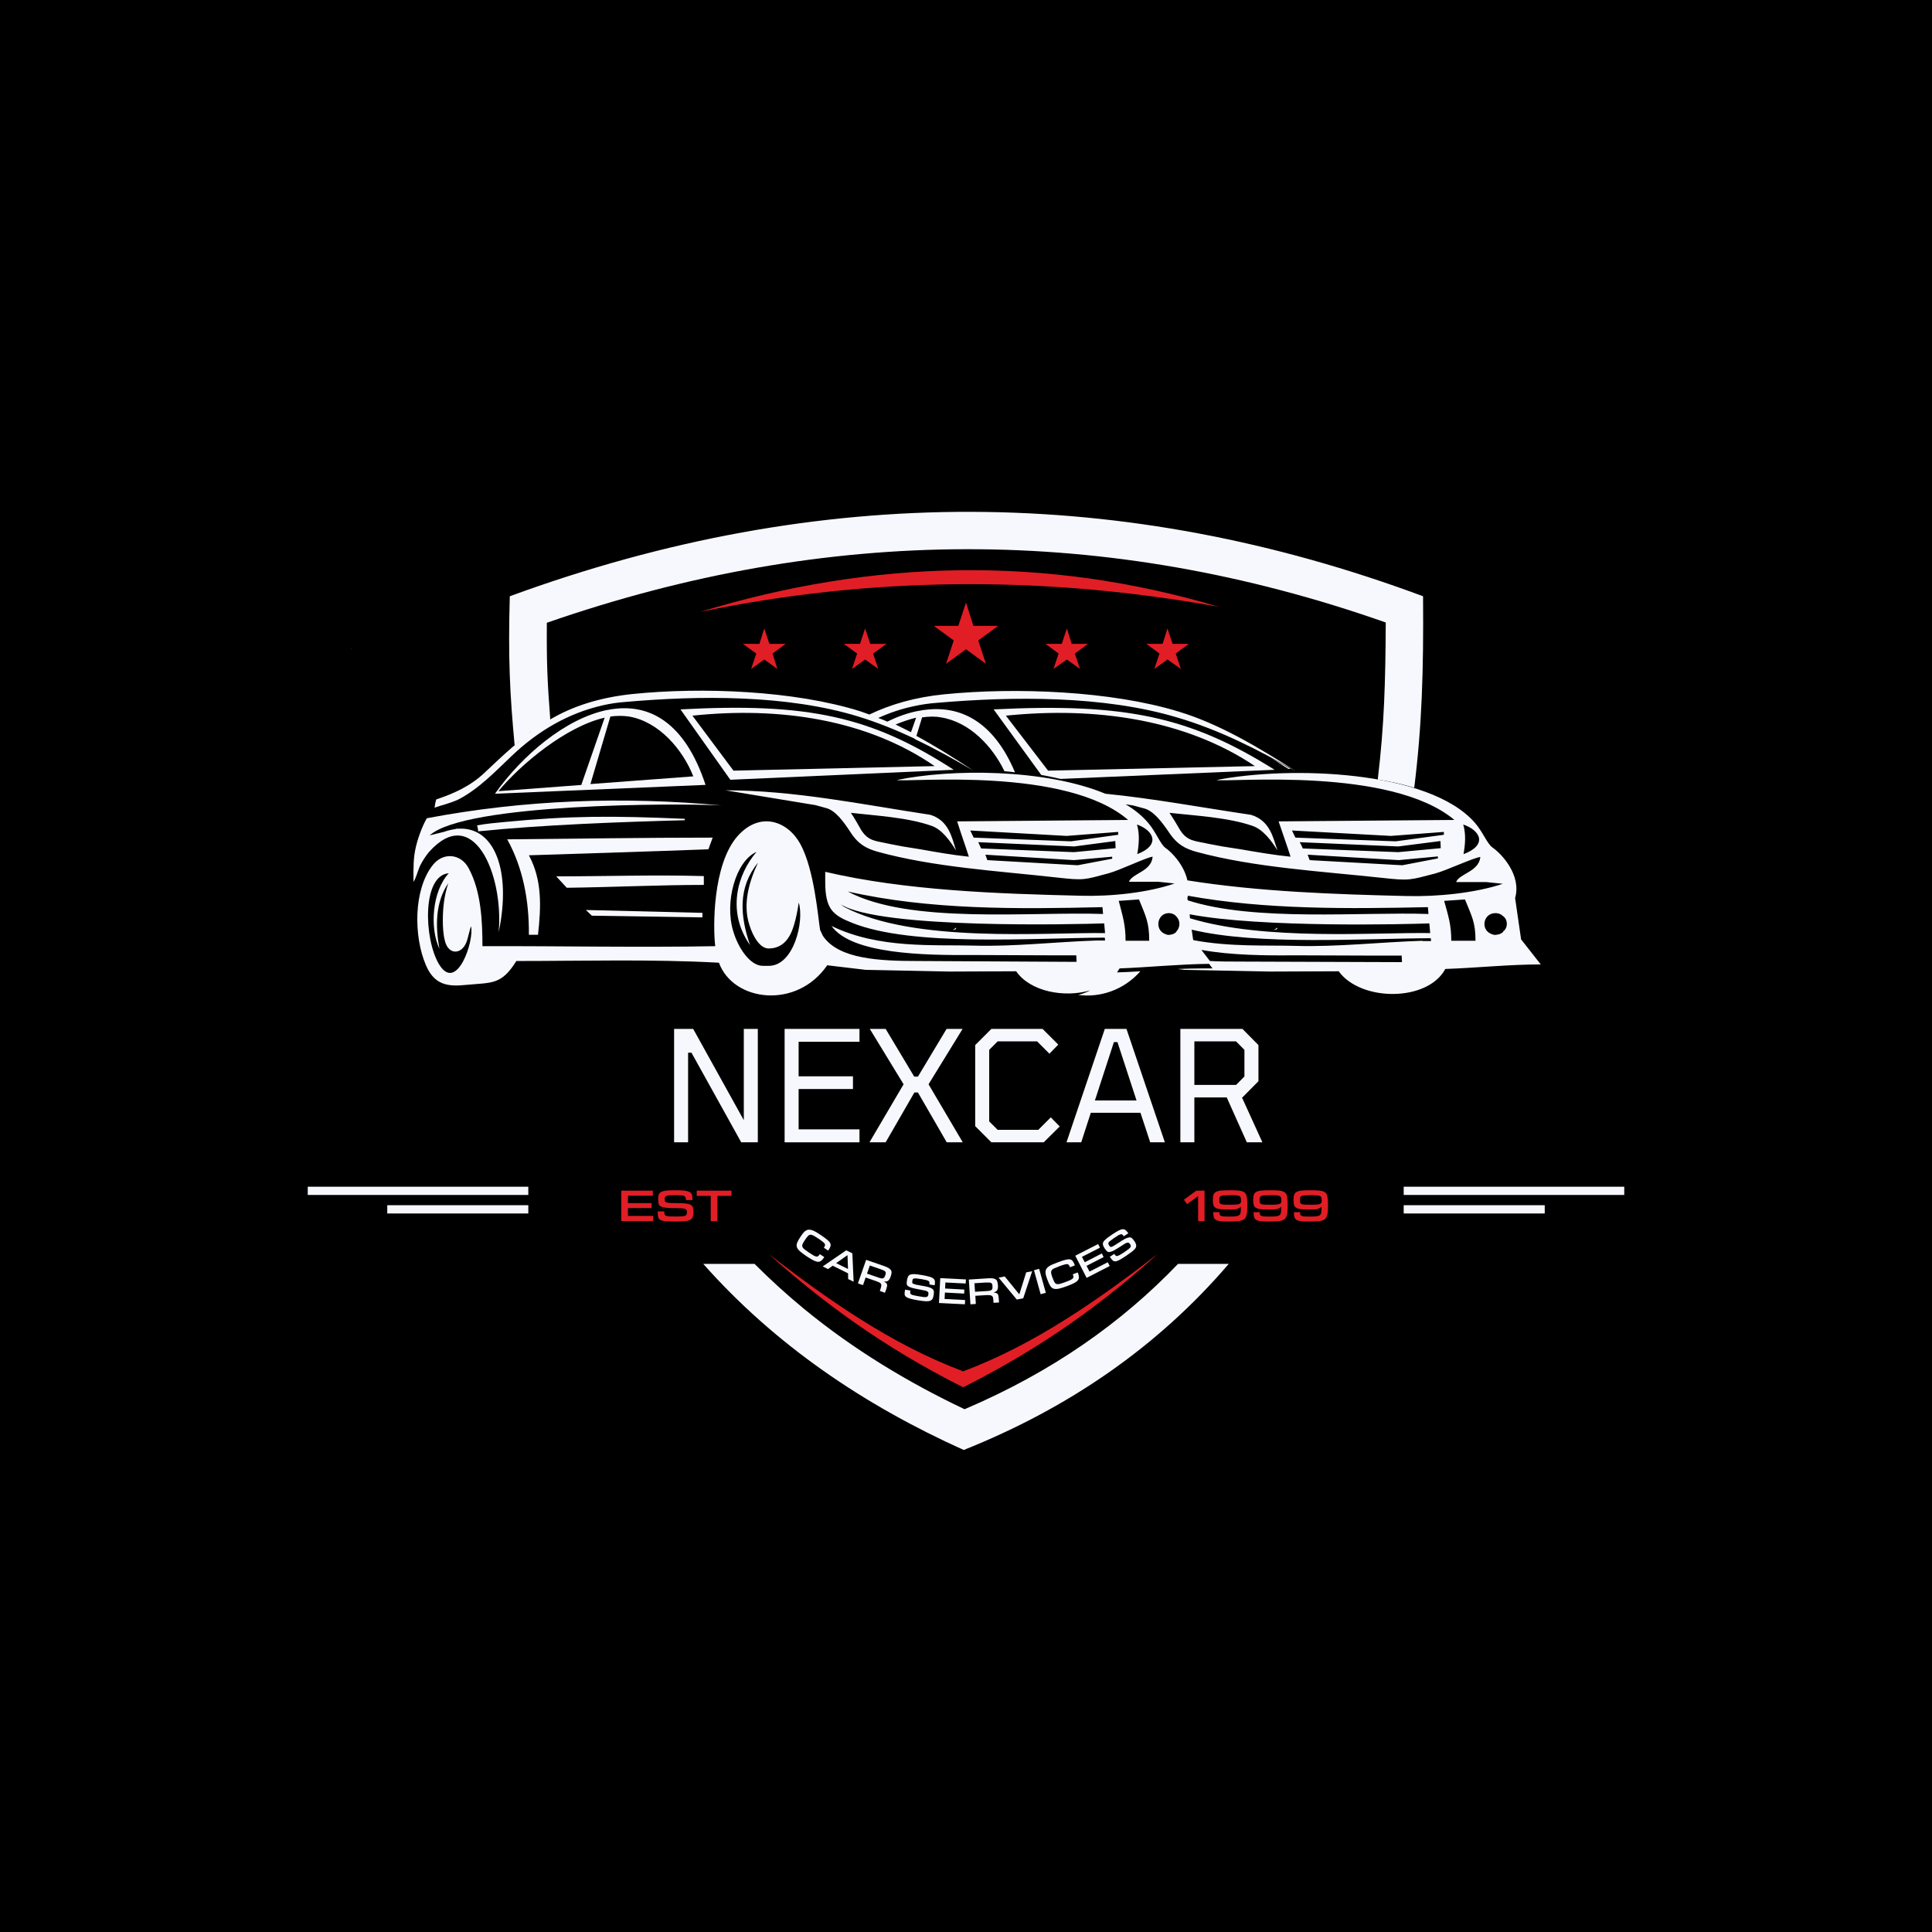 <svg xmlns="http://www.w3.org/2000/svg" xmlns:xlink="http://www.w3.org/1999/xlink" width="500" zoomAndPan="magnify" viewBox="0 0 375 375" height="500" preserveAspectRatio="xMidYMid meet" version="1.0"><defs><g/><clipPath id="b4489002a4"><path d="M 68 125 L 69 125 L 69 126 L 68 126 Z M 68 125 " clip-rule="nonzero"/></clipPath><clipPath id="146725b5b8"><path d="M 68.141 125.91 L 68.363 125.855 L 68.141 125.855 Z M 68.141 125.91 " clip-rule="evenodd"/></clipPath><linearGradient x1="15.2" gradientTransform="matrix(0.553, 0, 0, 0.553, 59.735, 99.196)" y1="48.294" x2="15.6" gradientUnits="userSpaceOnUse" y2="48.294" id="57c40539f5"><stop stop-opacity="1" stop-color="rgb(99.948%, 99.948%, 99.953%)" offset="0"/><stop stop-opacity="1" stop-color="rgb(99.342%, 99.342%, 99.409%)" offset="0.004"/><stop stop-opacity="1" stop-color="rgb(98.738%, 98.738%, 98.868%)" offset="0.008"/><stop stop-opacity="1" stop-color="rgb(98.132%, 98.132%, 98.325%)" offset="0.012"/><stop stop-opacity="1" stop-color="rgb(97.528%, 97.528%, 97.781%)" offset="0.016"/><stop stop-opacity="1" stop-color="rgb(96.922%, 96.922%, 97.238%)" offset="0.02"/><stop stop-opacity="1" stop-color="rgb(96.318%, 96.318%, 96.696%)" offset="0.023"/><stop stop-opacity="1" stop-color="rgb(95.464%, 95.493%, 95.882%)" offset="0.027"/><stop stop-opacity="1" stop-color="rgb(94.609%, 94.667%, 95.067%)" offset="0.031"/><stop stop-opacity="1" stop-color="rgb(93.7%, 93.793%, 94.193%)" offset="0.035"/><stop stop-opacity="1" stop-color="rgb(92.79%, 92.92%, 93.32%)" offset="0.039"/><stop stop-opacity="1" stop-color="rgb(91.879%, 92.046%, 92.445%)" offset="0.043"/><stop stop-opacity="1" stop-color="rgb(90.97%, 91.171%, 91.571%)" offset="0.047"/><stop stop-opacity="1" stop-color="rgb(90.06%, 90.297%, 90.697%)" offset="0.051"/><stop stop-opacity="1" stop-color="rgb(89.151%, 89.424%, 89.824%)" offset="0.055"/><stop stop-opacity="1" stop-color="rgb(88.242%, 88.55%, 88.95%)" offset="0.059"/><stop stop-opacity="1" stop-color="rgb(87.332%, 87.675%, 88.075%)" offset="0.062"/><stop stop-opacity="1" stop-color="rgb(86.365%, 86.737%, 87.143%)" offset="0.066"/><stop stop-opacity="1" stop-color="rgb(85.399%, 85.799%, 86.211%)" offset="0.07"/><stop stop-opacity="1" stop-color="rgb(84.221%, 84.621%, 85.062%)" offset="0.074"/><stop stop-opacity="1" stop-color="rgb(83.044%, 83.444%, 83.913%)" offset="0.078"/><stop stop-opacity="1" stop-color="rgb(81.866%, 82.266%, 82.764%)" offset="0.082"/><stop stop-opacity="1" stop-color="rgb(80.69%, 81.09%, 81.616%)" offset="0.086"/><stop stop-opacity="1" stop-color="rgb(79.512%, 79.912%, 80.467%)" offset="0.09"/><stop stop-opacity="1" stop-color="rgb(78.336%, 78.735%, 79.318%)" offset="0.094"/><stop stop-opacity="1" stop-color="rgb(77.158%, 77.557%, 78.169%)" offset="0.098"/><stop stop-opacity="1" stop-color="rgb(75.981%, 76.381%, 77.022%)" offset="0.102"/><stop stop-opacity="1" stop-color="rgb(74.803%, 75.203%, 75.873%)" offset="0.105"/><stop stop-opacity="1" stop-color="rgb(73.627%, 74.026%, 74.724%)" offset="0.109"/><stop stop-opacity="1" stop-color="rgb(72.449%, 72.849%, 73.575%)" offset="0.113"/><stop stop-opacity="1" stop-color="rgb(71.272%, 71.672%, 72.426%)" offset="0.117"/><stop stop-opacity="1" stop-color="rgb(70.059%, 70.47%, 71.259%)" offset="0.121"/><stop stop-opacity="1" stop-color="rgb(68.848%, 69.269%, 70.091%)" offset="0.125"/><stop stop-opacity="1" stop-color="rgb(67.5%, 67.973%, 68.849%)" offset="0.129"/><stop stop-opacity="1" stop-color="rgb(66.153%, 66.679%, 67.607%)" offset="0.133"/><stop stop-opacity="1" stop-color="rgb(64.804%, 65.384%, 66.365%)" offset="0.137"/><stop stop-opacity="1" stop-color="rgb(63.457%, 64.09%, 65.123%)" offset="0.141"/><stop stop-opacity="1" stop-color="rgb(62.109%, 62.794%, 63.881%)" offset="0.145"/><stop stop-opacity="1" stop-color="rgb(60.762%, 61.501%, 62.639%)" offset="0.148"/><stop stop-opacity="1" stop-color="rgb(60.052%, 60.822%, 61.966%)" offset="0.152"/><stop stop-opacity="1" stop-color="rgb(59.343%, 60.143%, 61.295%)" offset="0.156"/><stop stop-opacity="1" stop-color="rgb(59.514%, 60.313%, 61.409%)" offset="0.164"/><stop stop-opacity="1" stop-color="rgb(59.857%, 60.657%, 61.638%)" offset="0.172"/><stop stop-opacity="1" stop-color="rgb(60.199%, 60.999%, 61.865%)" offset="0.18"/><stop stop-opacity="1" stop-color="rgb(61.06%, 61.861%, 62.752%)" offset="0.184"/><stop stop-opacity="1" stop-color="rgb(61.751%, 62.55%, 63.525%)" offset="0.188"/><stop stop-opacity="1" stop-color="rgb(62.488%, 63.287%, 64.357%)" offset="0.191"/><stop stop-opacity="1" stop-color="rgb(63.225%, 64.024%, 65.19%)" offset="0.195"/><stop stop-opacity="1" stop-color="rgb(64.693%, 65.492%, 66.579%)" offset="0.199"/><stop stop-opacity="1" stop-color="rgb(66.161%, 66.962%, 67.967%)" offset="0.203"/><stop stop-opacity="1" stop-color="rgb(67.952%, 68.747%, 69.65%)" offset="0.207"/><stop stop-opacity="1" stop-color="rgb(69.743%, 70.534%, 71.333%)" offset="0.211"/><stop stop-opacity="1" stop-color="rgb(72.562%, 73.315%, 74.117%)" offset="0.215"/><stop stop-opacity="1" stop-color="rgb(75.38%, 76.099%, 76.9%)" offset="0.219"/><stop stop-opacity="1" stop-color="rgb(78.354%, 79.063%, 79.691%)" offset="0.223"/><stop stop-opacity="1" stop-color="rgb(81.329%, 82.03%, 82.481%)" offset="0.227"/><stop stop-opacity="1" stop-color="rgb(81.406%, 82.112%, 82.538%)" offset="0.23"/><stop stop-opacity="1" stop-color="rgb(81.482%, 82.195%, 82.594%)" offset="0.234"/><stop stop-opacity="1" stop-color="rgb(81.19%, 81.911%, 82.31%)" offset="0.238"/><stop stop-opacity="1" stop-color="rgb(80.899%, 81.627%, 82.027%)" offset="0.242"/><stop stop-opacity="1" stop-color="rgb(80.608%, 81.342%, 81.743%)" offset="0.246"/><stop stop-opacity="1" stop-color="rgb(80.316%, 81.058%, 81.459%)" offset="0.25"/><stop stop-opacity="1" stop-color="rgb(80.025%, 80.774%, 81.174%)" offset="0.254"/><stop stop-opacity="1" stop-color="rgb(79.733%, 80.49%, 80.89%)" offset="0.258"/><stop stop-opacity="1" stop-color="rgb(79.442%, 80.206%, 80.606%)" offset="0.262"/><stop stop-opacity="1" stop-color="rgb(79.152%, 79.922%, 80.322%)" offset="0.266"/><stop stop-opacity="1" stop-color="rgb(78.86%, 79.639%, 80.038%)" offset="0.27"/><stop stop-opacity="1" stop-color="rgb(78.569%, 79.355%, 79.755%)" offset="0.273"/><stop stop-opacity="1" stop-color="rgb(78.275%, 79.066%, 79.466%)" offset="0.277"/><stop stop-opacity="1" stop-color="rgb(77.98%, 78.78%, 79.179%)" offset="0.281"/><stop stop-opacity="1" stop-color="rgb(77.536%, 78.336%, 78.735%)" offset="0.285"/><stop stop-opacity="1" stop-color="rgb(77.092%, 77.893%, 78.293%)" offset="0.289"/><stop stop-opacity="1" stop-color="rgb(76.648%, 77.449%, 77.849%)" offset="0.293"/><stop stop-opacity="1" stop-color="rgb(76.205%, 77.005%, 77.405%)" offset="0.297"/><stop stop-opacity="1" stop-color="rgb(75.761%, 76.561%, 76.961%)" offset="0.301"/><stop stop-opacity="1" stop-color="rgb(75.317%, 76.117%, 76.518%)" offset="0.305"/><stop stop-opacity="1" stop-color="rgb(74.873%, 75.673%, 76.074%)" offset="0.309"/><stop stop-opacity="1" stop-color="rgb(74.429%, 75.23%, 75.63%)" offset="0.312"/><stop stop-opacity="1" stop-color="rgb(73.985%, 74.786%, 75.186%)" offset="0.316"/><stop stop-opacity="1" stop-color="rgb(73.543%, 74.342%, 74.742%)" offset="0.32"/><stop stop-opacity="1" stop-color="rgb(73.099%, 73.898%, 74.298%)" offset="0.324"/><stop stop-opacity="1" stop-color="rgb(72.655%, 73.456%, 73.856%)" offset="0.328"/><stop stop-opacity="1" stop-color="rgb(72.211%, 73.012%, 73.412%)" offset="0.332"/><stop stop-opacity="1" stop-color="rgb(71.768%, 72.568%, 72.968%)" offset="0.336"/><stop stop-opacity="1" stop-color="rgb(71.324%, 72.124%, 72.523%)" offset="0.34"/><stop stop-opacity="1" stop-color="rgb(70.88%, 71.68%, 72.079%)" offset="0.344"/><stop stop-opacity="1" stop-color="rgb(70.436%, 71.236%, 71.635%)" offset="0.348"/><stop stop-opacity="1" stop-color="rgb(69.992%, 70.793%, 71.193%)" offset="0.352"/><stop stop-opacity="1" stop-color="rgb(69.548%, 70.349%, 70.749%)" offset="0.355"/><stop stop-opacity="1" stop-color="rgb(69.106%, 69.905%, 70.305%)" offset="0.359"/><stop stop-opacity="1" stop-color="rgb(68.661%, 69.461%, 69.861%)" offset="0.363"/><stop stop-opacity="1" stop-color="rgb(68.217%, 69.017%, 69.418%)" offset="0.367"/><stop stop-opacity="1" stop-color="rgb(67.717%, 68.517%, 68.915%)" offset="0.371"/><stop stop-opacity="1" stop-color="rgb(67.216%, 68.016%, 68.413%)" offset="0.375"/><stop stop-opacity="1" stop-color="rgb(66.664%, 67.464%, 67.857%)" offset="0.379"/><stop stop-opacity="1" stop-color="rgb(66.112%, 66.911%, 67.302%)" offset="0.383"/><stop stop-opacity="1" stop-color="rgb(65.559%, 66.359%, 66.747%)" offset="0.387"/><stop stop-opacity="1" stop-color="rgb(65.009%, 65.808%, 66.191%)" offset="0.391"/><stop stop-opacity="1" stop-color="rgb(64.456%, 65.256%, 65.636%)" offset="0.395"/><stop stop-opacity="1" stop-color="rgb(63.904%, 64.705%, 65.08%)" offset="0.398"/><stop stop-opacity="1" stop-color="rgb(63.351%, 64.153%, 64.525%)" offset="0.402"/><stop stop-opacity="1" stop-color="rgb(62.801%, 63.6%, 63.969%)" offset="0.406"/><stop stop-opacity="1" stop-color="rgb(62.248%, 63.048%, 63.414%)" offset="0.41"/><stop stop-opacity="1" stop-color="rgb(61.696%, 62.497%, 62.859%)" offset="0.414"/><stop stop-opacity="1" stop-color="rgb(61.143%, 61.945%, 62.303%)" offset="0.418"/><stop stop-opacity="1" stop-color="rgb(60.593%, 61.392%, 61.749%)" offset="0.422"/><stop stop-opacity="1" stop-color="rgb(60.04%, 60.84%, 61.194%)" offset="0.426"/><stop stop-opacity="1" stop-color="rgb(59.489%, 60.289%, 60.638%)" offset="0.43"/><stop stop-opacity="1" stop-color="rgb(58.937%, 59.737%, 60.083%)" offset="0.434"/><stop stop-opacity="1" stop-color="rgb(58.385%, 59.184%, 59.528%)" offset="0.438"/><stop stop-opacity="1" stop-color="rgb(57.832%, 58.632%, 58.972%)" offset="0.441"/><stop stop-opacity="1" stop-color="rgb(57.281%, 58.081%, 58.417%)" offset="0.445"/><stop stop-opacity="1" stop-color="rgb(56.729%, 57.529%, 57.861%)" offset="0.449"/><stop stop-opacity="1" stop-color="rgb(56.177%, 56.978%, 57.306%)" offset="0.453"/><stop stop-opacity="1" stop-color="rgb(55.624%, 56.425%, 56.75%)" offset="0.457"/><stop stop-opacity="1" stop-color="rgb(55.074%, 55.873%, 56.195%)" offset="0.461"/><stop stop-opacity="1" stop-color="rgb(54.521%, 55.321%, 55.64%)" offset="0.465"/><stop stop-opacity="1" stop-color="rgb(53.969%, 54.77%, 55.086%)" offset="0.469"/><stop stop-opacity="1" stop-color="rgb(53.416%, 54.218%, 54.53%)" offset="0.473"/><stop stop-opacity="1" stop-color="rgb(52.866%, 53.665%, 53.975%)" offset="0.477"/><stop stop-opacity="1" stop-color="rgb(52.313%, 53.113%, 53.419%)" offset="0.48"/><stop stop-opacity="1" stop-color="rgb(51.762%, 52.562%, 52.864%)" offset="0.484"/><stop stop-opacity="1" stop-color="rgb(51.149%, 51.939%, 52.254%)" offset="0.488"/><stop stop-opacity="1" stop-color="rgb(50.537%, 51.317%, 51.643%)" offset="0.492"/><stop stop-opacity="1" stop-color="rgb(49.896%, 50.661%, 51.006%)" offset="0.496"/><stop stop-opacity="1" stop-color="rgb(49.255%, 50.005%, 50.368%)" offset="0.5"/><stop stop-opacity="1" stop-color="rgb(48.613%, 49.347%, 49.73%)" offset="0.504"/><stop stop-opacity="1" stop-color="rgb(47.972%, 48.691%, 49.092%)" offset="0.508"/><stop stop-opacity="1" stop-color="rgb(47.33%, 48.035%, 48.454%)" offset="0.512"/><stop stop-opacity="1" stop-color="rgb(46.689%, 47.379%, 47.818%)" offset="0.516"/><stop stop-opacity="1" stop-color="rgb(46.048%, 46.721%, 47.18%)" offset="0.52"/><stop stop-opacity="1" stop-color="rgb(45.407%, 46.065%, 46.542%)" offset="0.523"/><stop stop-opacity="1" stop-color="rgb(44.765%, 45.409%, 45.905%)" offset="0.527"/><stop stop-opacity="1" stop-color="rgb(44.124%, 44.753%, 45.267%)" offset="0.531"/><stop stop-opacity="1" stop-color="rgb(43.481%, 44.095%, 44.629%)" offset="0.535"/><stop stop-opacity="1" stop-color="rgb(42.841%, 43.439%, 43.993%)" offset="0.539"/><stop stop-opacity="1" stop-color="rgb(42.2%, 42.781%, 43.355%)" offset="0.543"/><stop stop-opacity="1" stop-color="rgb(41.559%, 42.125%, 42.717%)" offset="0.547"/><stop stop-opacity="1" stop-color="rgb(40.916%, 41.469%, 42.079%)" offset="0.551"/><stop stop-opacity="1" stop-color="rgb(40.276%, 40.813%, 41.441%)" offset="0.555"/><stop stop-opacity="1" stop-color="rgb(39.635%, 40.155%, 40.804%)" offset="0.559"/><stop stop-opacity="1" stop-color="rgb(38.994%, 39.499%, 40.167%)" offset="0.562"/><stop stop-opacity="1" stop-color="rgb(38.351%, 38.843%, 39.529%)" offset="0.566"/><stop stop-opacity="1" stop-color="rgb(37.711%, 38.187%, 38.892%)" offset="0.57"/><stop stop-opacity="1" stop-color="rgb(37.068%, 37.529%, 38.254%)" offset="0.574"/><stop stop-opacity="1" stop-color="rgb(36.427%, 36.873%, 37.616%)" offset="0.578"/><stop stop-opacity="1" stop-color="rgb(35.786%, 36.217%, 36.978%)" offset="0.582"/><stop stop-opacity="1" stop-color="rgb(35.146%, 35.561%, 36.342%)" offset="0.586"/><stop stop-opacity="1" stop-color="rgb(35.016%, 35.423%, 36.237%)" offset="0.59"/><stop stop-opacity="1" stop-color="rgb(34.886%, 35.287%, 36.131%)" offset="0.594"/><stop stop-opacity="1" stop-color="rgb(35.277%, 35.677%, 36.566%)" offset="0.598"/><stop stop-opacity="1" stop-color="rgb(35.667%, 36.067%, 37.001%)" offset="0.602"/><stop stop-opacity="1" stop-color="rgb(36.057%, 36.456%, 37.436%)" offset="0.605"/><stop stop-opacity="1" stop-color="rgb(36.447%, 36.847%, 37.871%)" offset="0.609"/><stop stop-opacity="1" stop-color="rgb(36.838%, 37.238%, 38.304%)" offset="0.613"/><stop stop-opacity="1" stop-color="rgb(37.228%, 37.628%, 38.739%)" offset="0.617"/><stop stop-opacity="1" stop-color="rgb(37.621%, 38.022%, 39.177%)" offset="0.621"/><stop stop-opacity="1" stop-color="rgb(38.014%, 38.416%, 39.615%)" offset="0.625"/><stop stop-opacity="1" stop-color="rgb(38.673%, 39.102%, 40.302%)" offset="0.629"/><stop stop-opacity="1" stop-color="rgb(39.334%, 39.789%, 40.988%)" offset="0.633"/><stop stop-opacity="1" stop-color="rgb(39.993%, 40.474%, 41.675%)" offset="0.637"/><stop stop-opacity="1" stop-color="rgb(40.652%, 41.161%, 42.361%)" offset="0.641"/><stop stop-opacity="1" stop-color="rgb(41.312%, 41.847%, 43.048%)" offset="0.645"/><stop stop-opacity="1" stop-color="rgb(41.972%, 42.534%, 43.735%)" offset="0.648"/><stop stop-opacity="1" stop-color="rgb(42.632%, 43.221%, 44.421%)" offset="0.652"/><stop stop-opacity="1" stop-color="rgb(43.291%, 43.907%, 45.108%)" offset="0.656"/><stop stop-opacity="1" stop-color="rgb(43.95%, 44.594%, 45.793%)" offset="0.66"/><stop stop-opacity="1" stop-color="rgb(44.611%, 45.28%, 46.48%)" offset="0.664"/><stop stop-opacity="1" stop-color="rgb(45.27%, 45.967%, 47.166%)" offset="0.668"/><stop stop-opacity="1" stop-color="rgb(45.93%, 46.654%, 47.853%)" offset="0.672"/><stop stop-opacity="1" stop-color="rgb(46.59%, 47.34%, 48.54%)" offset="0.676"/><stop stop-opacity="1" stop-color="rgb(47.249%, 48.027%, 49.226%)" offset="0.68"/><stop stop-opacity="1" stop-color="rgb(47.978%, 48.767%, 49.966%)" offset="0.684"/><stop stop-opacity="1" stop-color="rgb(48.708%, 49.507%, 50.706%)" offset="0.688"/><stop stop-opacity="1" stop-color="rgb(49.055%, 49.782%, 50.981%)" offset="0.691"/><stop stop-opacity="1" stop-color="rgb(49.403%, 50.056%, 51.257%)" offset="0.695"/><stop stop-opacity="1" stop-color="rgb(42.848%, 43.004%, 44.203%)" offset="0.699"/><stop stop-opacity="1" stop-color="rgb(36.295%, 35.951%, 37.151%)" offset="0.703"/><stop stop-opacity="1" stop-color="rgb(31.389%, 30.83%, 31.654%)" offset="0.707"/><stop stop-opacity="1" stop-color="rgb(26.485%, 25.71%, 26.16%)" offset="0.711"/><stop stop-opacity="1" stop-color="rgb(23.387%, 22.264%, 22.856%)" offset="0.715"/><stop stop-opacity="1" stop-color="rgb(20.29%, 18.819%, 19.554%)" offset="0.719"/><stop stop-opacity="1" stop-color="rgb(17.952%, 16.583%, 17.184%)" offset="0.723"/><stop stop-opacity="1" stop-color="rgb(15.616%, 14.349%, 14.816%)" offset="0.727"/><stop stop-opacity="1" stop-color="rgb(14.859%, 13.527%, 13.927%)" offset="0.73"/><stop stop-opacity="1" stop-color="rgb(14.104%, 12.704%, 13.039%)" offset="0.734"/><stop stop-opacity="1" stop-color="rgb(17.48%, 16.098%, 16.347%)" offset="0.738"/><stop stop-opacity="1" stop-color="rgb(20.857%, 19.493%, 19.656%)" offset="0.742"/><stop stop-opacity="1" stop-color="rgb(26.843%, 25.607%, 25.69%)" offset="0.746"/><stop stop-opacity="1" stop-color="rgb(32.831%, 31.723%, 31.723%)" offset="0.75"/><stop stop-opacity="1" stop-color="rgb(38.3%, 37.341%, 37.341%)" offset="0.754"/><stop stop-opacity="1" stop-color="rgb(43.77%, 42.961%, 42.961%)" offset="0.758"/><stop stop-opacity="1" stop-color="rgb(48.575%, 47.803%, 47.873%)" offset="0.762"/><stop stop-opacity="1" stop-color="rgb(53.381%, 52.646%, 52.785%)" offset="0.766"/><stop stop-opacity="1" stop-color="rgb(57.799%, 57.036%, 57.285%)" offset="0.77"/><stop stop-opacity="1" stop-color="rgb(62.218%, 61.427%, 61.786%)" offset="0.773"/><stop stop-opacity="1" stop-color="rgb(66.187%, 65.488%, 65.771%)" offset="0.777"/><stop stop-opacity="1" stop-color="rgb(70.157%, 69.55%, 69.757%)" offset="0.781"/><stop stop-opacity="1" stop-color="rgb(73.885%, 73.395%, 73.499%)" offset="0.785"/><stop stop-opacity="1" stop-color="rgb(77.614%, 77.242%, 77.242%)" offset="0.789"/><stop stop-opacity="1" stop-color="rgb(80.412%, 80.15%, 80.15%)" offset="0.793"/><stop stop-opacity="1" stop-color="rgb(83.212%, 83.06%, 83.06%)" offset="0.797"/><stop stop-opacity="1" stop-color="rgb(85.701%, 85.625%, 85.625%)" offset="0.801"/><stop stop-opacity="1" stop-color="rgb(88.19%, 88.19%, 88.19%)" offset="0.805"/><stop stop-opacity="1" stop-color="rgb(89.973%, 89.973%, 89.973%)" offset="0.809"/><stop stop-opacity="1" stop-color="rgb(91.757%, 91.757%, 91.757%)" offset="0.812"/><stop stop-opacity="1" stop-color="rgb(93.333%, 93.333%, 93.333%)" offset="0.816"/><stop stop-opacity="1" stop-color="rgb(94.91%, 94.91%, 94.91%)" offset="0.82"/><stop stop-opacity="1" stop-color="rgb(96.089%, 96.089%, 96.089%)" offset="0.824"/><stop stop-opacity="1" stop-color="rgb(97.27%, 97.27%, 97.27%)" offset="0.828"/><stop stop-opacity="1" stop-color="rgb(98.033%, 98.033%, 98.033%)" offset="0.832"/><stop stop-opacity="1" stop-color="rgb(98.796%, 98.796%, 98.796%)" offset="0.836"/><stop stop-opacity="1" stop-color="rgb(99.176%, 99.176%, 99.176%)" offset="0.84"/><stop stop-opacity="1" stop-color="rgb(99.557%, 99.557%, 99.557%)" offset="0.844"/><stop stop-opacity="1" stop-color="rgb(98.961%, 99.001%, 99.031%)" offset="0.848"/><stop stop-opacity="1" stop-color="rgb(98.366%, 98.445%, 98.505%)" offset="0.852"/><stop stop-opacity="1" stop-color="rgb(96.416%, 96.59%, 96.721%)" offset="0.855"/><stop stop-opacity="1" stop-color="rgb(94.466%, 94.734%, 94.937%)" offset="0.859"/><stop stop-opacity="1" stop-color="rgb(92.653%, 93.005%, 93.257%)" offset="0.863"/><stop stop-opacity="1" stop-color="rgb(90.84%, 91.277%, 91.577%)" offset="0.867"/><stop stop-opacity="1" stop-color="rgb(89.323%, 89.819%, 90.12%)" offset="0.871"/><stop stop-opacity="1" stop-color="rgb(87.807%, 88.364%, 88.664%)" offset="0.875"/><stop stop-opacity="1" stop-color="rgb(86.29%, 86.906%, 87.207%)" offset="0.879"/><stop stop-opacity="1" stop-color="rgb(84.775%, 85.451%, 85.75%)" offset="0.883"/><stop stop-opacity="1" stop-color="rgb(83.258%, 83.994%, 84.293%)" offset="0.887"/><stop stop-opacity="1" stop-color="rgb(81.743%, 82.536%, 82.837%)" offset="0.891"/><stop stop-opacity="1" stop-color="rgb(80.705%, 81.448%, 81.871%)" offset="0.895"/><stop stop-opacity="1" stop-color="rgb(79.669%, 80.36%, 80.905%)" offset="0.898"/><stop stop-opacity="1" stop-color="rgb(78.656%, 79.289%, 79.962%)" offset="0.902"/><stop stop-opacity="1" stop-color="rgb(77.643%, 78.22%, 79.021%)" offset="0.906"/><stop stop-opacity="1" stop-color="rgb(76.63%, 77.148%, 78.079%)" offset="0.91"/><stop stop-opacity="1" stop-color="rgb(75.616%, 76.079%, 77.138%)" offset="0.914"/><stop stop-opacity="1" stop-color="rgb(74.792%, 75.249%, 76.353%)" offset="0.918"/><stop stop-opacity="1" stop-color="rgb(73.97%, 74.419%, 75.569%)" offset="0.922"/><stop stop-opacity="1" stop-color="rgb(73.38%, 73.883%, 74.979%)" offset="0.926"/><stop stop-opacity="1" stop-color="rgb(72.791%, 73.349%, 74.39%)" offset="0.93"/><stop stop-opacity="1" stop-color="rgb(72.2%, 72.813%, 73.799%)" offset="0.934"/><stop stop-opacity="1" stop-color="rgb(71.609%, 72.279%, 73.21%)" offset="0.938"/><stop stop-opacity="1" stop-color="rgb(71.019%, 71.744%, 72.62%)" offset="0.941"/><stop stop-opacity="1" stop-color="rgb(70.43%, 71.208%, 72.029%)" offset="0.945"/><stop stop-opacity="1" stop-color="rgb(70.151%, 70.94%, 71.791%)" offset="0.949"/><stop stop-opacity="1" stop-color="rgb(69.872%, 70.671%, 71.553%)" offset="0.953"/><stop stop-opacity="1" stop-color="rgb(69.667%, 70.467%, 71.4%)" offset="0.957"/><stop stop-opacity="1" stop-color="rgb(69.464%, 70.264%, 71.248%)" offset="0.961"/><stop stop-opacity="1" stop-color="rgb(69.26%, 70.059%, 71.094%)" offset="0.965"/><stop stop-opacity="1" stop-color="rgb(69.055%, 69.856%, 70.941%)" offset="0.969"/><stop stop-opacity="1" stop-color="rgb(68.851%, 69.652%, 70.789%)" offset="0.973"/><stop stop-opacity="1" stop-color="rgb(68.648%, 69.449%, 70.636%)" offset="0.977"/><stop stop-opacity="1" stop-color="rgb(68.623%, 69.423%, 70.618%)" offset="0.984"/><stop stop-opacity="1" stop-color="rgb(68.599%, 69.398%, 70.599%)" offset="1"/></linearGradient><clipPath id="b5b8dd8c19"><path d="M 136 245 L 239 245 L 239 281.805 L 136 281.805 Z M 136 245 " clip-rule="nonzero"/></clipPath><clipPath id="c234bb8f13"><path d="M 272 230 L 315.434 230 L 315.434 232 L 272 232 Z M 272 230 " clip-rule="nonzero"/></clipPath><clipPath id="b0a0a08e12"><path d="M 59.684 230 L 103 230 L 103 232 L 59.684 232 Z M 59.684 230 " clip-rule="nonzero"/></clipPath></defs><rect x="-37.5" width="450" fill="#ffffff" y="-37.5" height="450" fill-opacity="1"/><rect x="-37.5" width="450" fill="#000000" y="-37.5" height="450" fill-opacity="1"/><g clip-path="url(#b4489002a4)"><g clip-path="url(#146725b5b8)"><path fill="url(#57c40539f5)" d="M 68.141 125.855 L 68.141 125.91 L 68.363 125.91 L 68.363 125.855 Z M 68.141 125.855 " fill-rule="nonzero"/></g></g><path fill="#f7f8fd" d="M 99.227 146.816 C 104.48 141.785 110.398 138.41 116.926 136.918 C 118.363 136.586 119.801 136.363 121.293 136.254 C 135.73 134.98 152.656 134.816 166.594 139.074 C 170.355 140.234 173.895 141.676 177.324 143.277 C 177.434 143.332 177.543 143.391 177.656 143.5 C 181.582 145.379 185.289 147.426 188.938 149.582 C 185.344 147.207 181.637 144.883 177.875 142.836 L 178.98 139.242 C 180.254 139.074 181.473 139.02 182.633 139.242 C 188.219 140.125 192.645 144.883 194.965 149.695 C 195.629 149.75 196.293 149.805 197.012 149.914 C 192.809 139.906 186.281 136.863 179.426 137.801 L 179.312 137.801 C 179.039 137.859 178.762 137.914 178.43 137.969 L 178.32 137.969 C 176.273 138.355 174.227 139.074 172.234 140.07 C 171.625 139.793 171.074 139.574 170.465 139.352 C 172.676 138.355 174.945 137.582 177.324 137.082 C 178.816 136.75 180.309 136.531 181.859 136.418 C 196.68 135.148 214.105 134.98 228.43 139.242 C 236.891 141.73 244.305 145.602 251.438 149.641 C 244.246 145.047 236.672 140.512 228.816 138.133 C 215.652 134.098 197.18 133.379 183.297 134.762 C 177.711 135.312 172.898 136.695 168.75 138.688 C 168.195 138.465 167.59 138.301 167.035 138.078 C 154.258 134.043 136.285 133.324 122.789 134.707 C 116.426 135.367 111.062 137.082 106.637 139.738 C 106.691 139.684 106.746 139.684 106.805 139.629 C 106.25 132.328 106.086 128.844 106.141 120.879 C 160.562 101.961 214.711 101.742 268.973 120.824 C 268.914 132.383 268.695 140.68 267.422 151.297 C 269.91 151.684 272.289 152.238 274.504 152.902 C 275.996 140.789 276.328 130.391 276.215 115.734 C 218.418 94.219 159.402 93.555 98.949 115.734 C 98.617 127.902 98.949 134.539 99.891 144.66 C 100.332 144.328 100.773 143.941 101.219 143.555 C 98.672 145.602 96.957 147.262 94.246 149.805 C 91.316 152.625 88.109 154.008 84.68 155.168 C 84.68 155.168 84.512 155.559 84.348 156.773 C 85.676 156.277 87.336 155.945 88.992 155.168 C 92.922 153.125 96.074 149.805 99.227 146.816 Z M 177.82 139.297 L 176.824 142.117 C 175.828 141.617 174.836 141.121 173.84 140.625 C 175.164 140.07 176.492 139.629 177.82 139.297 Z M 103.043 141.949 C 103.098 141.895 103.098 141.895 103.043 141.949 C 103.098 141.895 103.098 141.895 103.043 141.949 C 102.93 142.062 102.766 142.172 102.656 142.227 C 102.82 142.117 102.93 142.008 103.043 141.949 Z M 103.043 141.949 " fill-opacity="1" fill-rule="evenodd"/><path fill="#f7f8fd" d="M 81.582 167.945 C 82.137 166.895 82.578 166.23 83.242 165.402 C 91.812 155.777 97.789 169.66 96.793 180.945 C 99.336 168.887 95.906 160.258 88.773 160.867 L 88.828 160.812 L 88.387 160.922 C 87.668 161.031 86.891 161.199 86.117 161.477 L 83.406 162.141 C 90.32 155.891 131.582 155.891 140.043 156.332 C 120.852 154.562 101.824 155.227 82.855 158.82 C 82.301 159.707 81.305 161.973 80.754 164.242 C 80.199 166.562 80.254 168.168 80.254 171.152 C 80.754 170.492 81.086 168.996 81.582 167.945 Z M 81.582 167.945 " fill-opacity="1" fill-rule="evenodd"/><path fill="#f7f8fd" d="M 136.34 178.066 L 136.34 177.184 L 113.719 176.629 L 114.879 177.734 Z M 136.34 178.066 " fill-opacity="1" fill-rule="evenodd"/><path fill="#f7f8fd" d="M 98.062 159.539 C 96.238 159.707 94.414 159.871 92.59 160.203 C 92.754 160.645 92.809 161.199 92.809 161.363 C 105.254 160.094 120.41 159.539 132.91 159.207 L 132.91 158.93 C 118.805 158.324 110.676 158.324 98.062 159.539 Z M 98.062 159.539 " fill-opacity="1" fill-rule="evenodd"/><path fill="#f7f8fd" d="M 136.613 170.047 C 127.156 169.773 117.477 170.102 107.965 170.102 L 110.012 172.316 C 118.859 172.207 127.93 171.762 136.613 171.762 Z M 136.613 170.047 " fill-opacity="1" fill-rule="evenodd"/><path fill="#f7f8fd" d="M 185.562 180.336 L 185.562 180.059 L 184.902 180.559 Z M 185.562 180.336 " fill-opacity="1" fill-rule="evenodd"/><path fill="#f7f8fd" d="M 118.805 137.637 C 118.527 137.691 118.254 137.746 117.977 137.801 L 117.863 137.801 C 109.734 139.461 101.328 146.652 96.074 154.062 L 136.945 152.348 C 132.965 140.234 126.105 136.586 118.918 137.637 Z M 96.738 153.566 C 101.051 148.367 109.844 141.012 117.367 139.297 L 112.832 152.348 L 113.719 152.293 Z M 122.07 139.074 C 127.93 140.07 132.523 145.492 134.57 150.691 L 114.602 152.184 L 118.473 139.074 C 119.746 138.91 120.961 138.91 122.07 139.074 Z M 122.07 139.074 " fill-opacity="1" fill-rule="evenodd"/><path fill="#f7f8fd" d="M 185.121 149.418 C 169.137 139.074 156.969 136.363 132.078 137.691 L 141.758 151.352 Z M 181.414 148.699 L 142.367 149.582 L 134.402 138.91 C 151.219 137.141 168.141 139.574 181.414 148.699 Z M 181.414 148.699 " fill-opacity="1" fill-rule="evenodd"/><path fill="#f7f8fd" d="M 138.328 162.582 C 125 162.582 111.727 162.801 98.453 162.914 C 101.438 168.332 102.711 174.582 102.656 181.441 L 104.426 181.441 C 105.035 176.023 105.254 170.824 102.656 166.012 C 114.27 165.625 125.887 165.293 137.5 164.848 Z M 138.328 162.582 " fill-opacity="1" fill-rule="evenodd"/><path fill="#f7f8fd" d="M 250.109 149.25 C 250.223 149.25 250.387 149.25 250.496 149.25 C 249.281 148.531 248.008 147.812 246.738 147.148 C 247.566 147.648 248.449 148.199 249.281 148.754 Z M 250.109 149.25 " fill-opacity="1" fill-rule="evenodd"/><path fill="#f7f8fd" d="M 192.863 137.691 L 202.102 150.414 C 203.375 150.633 204.59 150.91 205.863 151.188 L 247.398 149.418 C 231.027 139.129 218.527 136.418 192.863 137.691 Z M 243.582 148.699 L 203.43 149.582 L 195.242 138.91 C 212.555 137.141 229.977 139.574 243.582 148.699 Z M 243.582 148.699 " fill-opacity="1" fill-rule="evenodd"/><path fill="#f7f8fd" d="M 247.898 180.336 L 247.898 180.059 L 247.234 180.559 Z M 247.898 180.336 " fill-opacity="1" fill-rule="evenodd"/><path fill="#f7f8fd" d="M 280.531 188.078 C 286.672 187.859 292.922 187.195 299.059 187.195 L 295.242 182.328 L 294.082 174.309 C 295.355 169.883 291.48 165.734 289.711 164.516 C 288.66 163.797 287.832 161.477 286.281 159.707 C 277.324 149.418 250.164 148.645 236.117 151.41 C 238.938 151.852 269.965 148.809 282.301 159.152 L 248.176 159.43 C 248.949 161.75 249.777 164.02 250.496 166.285 C 247.234 165.957 244.027 165.402 240.82 164.848 L 237.277 164.297 L 234.625 163.797 C 231.969 163.191 230.477 163.355 229.039 161.09 C 228.539 160.258 227.93 159.152 226.992 157.77 C 232.023 158.324 238.387 158.656 243.141 160.312 C 245.188 161.031 246.793 163.191 247.953 165.07 C 247.125 162.637 246.516 159.262 242.809 158.156 C 233.406 156.773 224.004 155.004 214.547 154.062 C 202.82 149.195 184.625 149.195 174.059 151.41 C 176.77 151.852 206.969 148.809 218.973 159.152 L 185.785 159.43 C 186.504 161.75 187.336 164.02 188.055 166.285 C 184.902 165.957 181.746 165.402 178.652 164.848 L 175.223 164.297 L 172.621 163.797 C 170.023 163.191 168.586 163.355 167.145 161.09 C 166.648 160.258 166.094 159.152 165.156 157.77 C 170.023 158.324 176.219 158.656 180.863 160.312 C 182.855 161.031 184.402 163.191 185.562 165.07 C 184.789 162.637 184.18 159.262 180.586 158.156 C 167.422 156.164 154.203 153.398 140.82 153.398 L 158.297 156.277 L 160.289 156.828 C 162.168 157.273 163.773 159.539 165.043 161.477 C 166.594 163.91 168.195 164.684 170.242 165.293 C 181.195 168.332 193.75 169.051 205.145 170.324 C 210.508 170.934 210.453 170.766 215.211 169.496 C 217.422 168.887 222.566 166.398 223.727 166.285 C 223.508 169.164 219.746 169.496 219.137 171.152 L 224.836 171.152 L 227.988 171.484 C 222.844 173.258 215.707 174.031 209.789 173.863 C 193.695 173.477 175.719 172.867 160.176 169.219 L 160.176 171.152 C 160.176 176.41 161.613 177.625 165.375 179.117 C 177.102 183.82 200.441 182.051 214.438 181.996 L 214.492 182.547 L 212.887 182.547 C 204.703 182.824 196.793 183.766 188.992 183.543 C 181.305 183.324 170.574 184.207 161.395 179.727 C 165.266 185.203 179.371 185.426 188.496 185.367 C 193.418 185.367 198.34 185.426 203.375 185.426 L 208.906 185.426 L 208.961 186.695 L 178.32 186.531 C 170.797 186.531 162.777 186.199 159.734 181.664 L 159.18 180.5 C 158.793 178.18 158.074 168.832 155.363 163.852 C 152.93 159.375 147.566 157.383 143.195 162.25 C 138.273 167.781 138.387 180.168 138.828 183.652 C 123.727 183.93 108.738 183.598 93.641 183.652 C 93.641 178.676 93.363 172.98 90.984 168.555 C 89.492 165.68 86.008 165.348 84.016 167.891 C 80.199 172.703 80.309 181.773 82.633 187.25 C 84.293 191.285 87.059 191.508 90.375 191.176 C 95.52 190.68 97.289 191.23 100.223 186.531 C 113.328 186.531 126.492 186.145 139.547 186.863 C 142.312 194.441 154.645 195.988 160.562 187.359 L 168.031 188.246 L 184.348 188.578 L 197.234 188.523 C 199.945 192.449 206.527 193.719 211.613 192.227 C 210.895 192.613 210.121 192.891 209.293 193.113 C 213.387 193.664 218.031 192.281 221.348 188.523 C 219.855 188.633 218.363 188.688 216.812 188.742 C 216.98 188.465 217.145 188.246 217.312 187.969 C 223.062 187.746 228.926 187.141 234.68 187.082 L 235.344 187.969 L 233.52 187.969 C 231.859 187.969 230.254 188.023 228.594 188.078 L 229.867 188.246 L 246.625 188.578 L 259.844 188.523 C 264.105 194.441 277.102 194.496 280.531 188.078 Z M 209.18 167.945 L 191.648 166.949 L 191.262 165.898 L 208.461 166.949 L 215.875 166.285 L 215.875 166.676 Z M 208.461 165.402 L 190.43 164.684 C 190.43 164.684 190.043 163.797 189.879 163.465 L 208.52 164.297 L 216.48 163.246 L 216.539 164.629 Z M 217.035 162.027 L 207.91 163.301 L 188.992 162.582 L 188.328 161.199 L 207.023 162.25 L 217.035 161.477 Z M 213.992 176.078 L 214.105 177.402 C 200.055 176.906 176.492 179.449 164.547 173.035 C 180.363 176.629 197.457 176.465 213.992 176.078 Z M 163.828 176.023 L 163.164 175.523 C 170.852 180.391 209.402 179.395 214.324 179.23 L 214.492 181.109 C 202.988 180.945 177.324 183.156 163.828 176.023 Z M 85.234 187.195 C 82.246 182.273 81.914 169.883 87.113 169.496 C 83.906 172.926 83.352 180.059 85.289 184.152 C 84.512 179.895 84.457 175.191 87.004 171.43 C 86.227 173.863 85.953 176.078 85.953 178.676 C 85.953 179.727 86.008 181.277 86.34 182.547 C 87.004 185.48 89.77 185.367 90.652 182.547 C 90.984 181.441 91.207 180.336 91.426 179.781 C 92.09 182.602 88.66 192.781 85.234 187.195 Z M 149.227 187.469 L 148.062 187.469 C 145.629 187.469 143.309 184.098 142.312 180.723 C 140.598 175.082 142.809 167.117 146.848 165.348 C 143.086 169.715 141.039 176.961 145.574 183.434 C 143.641 177.734 143.195 172.262 147.125 167.449 C 145.355 171.211 144.137 175.523 145.465 179.562 C 146.184 181.883 147.566 184.098 149.172 184.098 C 152.047 184.098 153.375 181.996 154.094 179.617 C 154.535 178.18 154.812 176.684 155.035 175.191 C 156.141 178.785 154.094 187.469 149.227 187.469 Z M 281.691 182.602 C 281.691 179.508 281.141 177.848 280.309 174.859 L 284.348 174.582 C 285.676 177.848 286.395 179.008 286.395 182.602 Z M 292.477 179.34 C 292.477 179.781 292.312 180.227 292.035 180.559 L 291.758 180.777 L 291.812 180.832 C 291.539 181.109 291.148 181.332 290.762 181.387 C 290.098 181.551 289.766 181.441 289.215 181.164 C 287.391 180.227 287.941 177.238 290.266 177.238 C 290.707 177.238 291.094 177.348 291.426 177.57 L 291.426 177.516 C 291.48 177.57 291.539 177.625 291.539 177.68 C 292.145 178.012 292.477 178.621 292.477 179.34 Z M 284.07 165.789 C 284.402 163.852 284.566 161.973 284.016 160.035 C 287.391 161.199 288.773 164.02 284.07 165.789 Z M 269.965 162.25 L 280.254 161.477 L 280.254 162.027 L 270.906 163.301 L 251.438 162.582 L 250.773 161.199 Z M 271.406 165.402 L 252.875 164.684 C 252.875 164.684 252.488 163.797 252.266 163.465 L 271.406 164.297 L 279.59 163.246 L 279.645 164.629 Z M 279.094 166.23 L 279.094 166.617 L 272.18 167.945 L 254.203 166.949 L 253.816 165.898 L 271.516 166.949 Z M 220.742 165.789 C 221.074 163.852 221.238 161.973 220.688 160.035 C 223.949 161.199 225.332 164.02 220.742 165.789 Z M 226.215 164.574 C 225.223 163.852 224.391 161.531 222.898 159.762 C 221.738 158.379 220.242 157.16 218.473 156.109 L 219.91 156.332 L 221.957 156.883 C 223.895 157.328 225.555 159.594 226.879 161.531 C 228.484 163.965 230.09 164.738 232.246 165.348 C 243.473 168.391 256.414 169.109 268.141 170.379 C 273.672 170.988 273.617 170.824 278.539 169.551 C 280.809 168.941 286.062 166.453 287.332 166.344 C 287.059 169.219 283.242 169.551 282.633 171.211 L 288.496 171.211 L 291.703 171.543 C 286.395 173.312 279.094 174.086 272.953 173.918 C 259.293 173.59 244.305 173.09 230.477 170.879 C 229.812 167.891 227.488 165.457 226.215 164.574 Z M 218.473 182.602 C 218.473 179.508 217.922 177.848 217.145 174.859 L 221.074 174.582 C 222.398 177.848 223.062 179.008 223.062 182.602 Z M 228.539 180.559 L 228.32 180.777 L 228.375 180.832 C 228.098 181.109 227.766 181.332 227.379 181.387 C 226.715 181.551 226.438 181.441 225.887 181.164 C 224.113 180.227 224.668 177.238 226.879 177.238 C 227.27 177.238 227.656 177.348 227.988 177.57 L 227.988 177.516 C 228.043 177.57 228.098 177.625 228.098 177.68 C 228.594 178.066 228.926 178.676 228.926 179.34 C 228.926 179.781 228.762 180.227 228.539 180.559 Z M 230.477 174.309 C 230.531 174.141 230.531 173.977 230.586 173.863 C 245.574 176.574 261.613 176.41 277.156 176.078 L 277.266 177.402 C 264.324 176.961 243.527 178.953 230.531 174.75 Z M 230.918 177.461 C 244.691 180.113 273.23 179.395 277.434 179.23 L 277.598 181.109 C 267.145 180.945 245.52 182.66 230.973 178.234 Z M 240.543 186.641 C 238.66 186.641 236.727 186.641 234.844 186.531 L 233.188 184.375 C 238.883 185.426 245.797 185.48 251.051 185.426 C 256.141 185.426 261.172 185.48 266.371 185.48 L 272.066 185.48 L 272.125 186.75 Z M 276.105 182.602 C 267.699 182.879 259.57 183.82 251.547 183.598 C 245.906 183.434 238.773 183.82 231.691 182.492 L 231.582 182.383 L 231.305 180.445 C 244.082 183.543 264.824 182.16 277.711 182.105 L 277.766 182.66 L 276.105 182.66 Z M 276.105 182.602 " fill-opacity="1" fill-rule="evenodd"/><g clip-path="url(#b5b8dd8c19)"><path fill="#f7f8fd" d="M 187.223 273.531 C 176.16 268.277 165.652 261.918 156.141 254.117 C 152.711 251.297 149.504 248.367 146.461 245.324 L 136.504 245.324 C 150.387 260.977 167.531 272.648 187.059 281.441 C 207.41 273.312 224.723 261.418 238.496 245.324 L 228.648 245.324 C 217.699 256.773 204.094 266.344 187.223 273.531 Z M 187.223 273.531 " fill-opacity="1" fill-rule="evenodd"/></g><g clip-path="url(#c234bb8f13)"><path fill="#f7f8fd" d="M 272.457 230.336 L 315.266 230.336 L 315.266 231.941 L 272.457 231.941 Z M 272.457 230.336 " fill-opacity="1" fill-rule="evenodd"/></g><path fill="#f7f8fd" d="M 272.457 233.93 L 299.832 233.93 L 299.832 235.535 L 272.457 235.535 Z M 272.457 233.93 " fill-opacity="1" fill-rule="evenodd"/><g clip-path="url(#b0a0a08e12)"><path fill="#f7f8fd" d="M 59.734 230.336 L 102.543 230.336 L 102.543 231.941 L 59.734 231.941 Z M 59.734 230.336 " fill-opacity="1" fill-rule="evenodd"/></g><path fill="#f7f8fd" d="M 75.168 233.93 L 102.543 233.93 L 102.543 235.535 L 75.168 235.535 Z M 75.168 233.93 " fill-opacity="1" fill-rule="evenodd"/><path fill="#e11e25" d="M 168.914 124.973 L 167.922 121.984 L 166.926 124.973 L 163.773 124.973 L 166.371 126.852 L 165.375 129.84 L 167.922 128.012 L 170.465 129.84 L 169.469 126.852 L 172.07 124.973 Z M 168.914 124.973 " fill-opacity="1" fill-rule="evenodd"/><path fill="#e11e25" d="M 188.938 121.484 L 187.5 116.949 L 186.008 121.484 L 181.25 121.484 L 185.121 124.309 L 183.629 128.844 L 187.5 126.023 L 191.371 128.844 L 189.879 124.309 L 193.75 121.484 Z M 188.938 121.484 " fill-opacity="1" fill-rule="evenodd"/><path fill="#e11e25" d="M 208.02 124.973 L 207.078 121.984 L 206.086 124.973 L 202.93 124.973 L 205.477 126.852 L 204.48 129.84 L 207.078 128.012 L 209.625 129.84 L 208.629 126.852 L 211.172 124.973 Z M 208.02 124.973 " fill-opacity="1" fill-rule="evenodd"/><path fill="#e11e25" d="M 227.598 124.973 L 226.605 121.984 L 225.664 124.973 L 222.512 124.973 L 225.055 126.852 L 224.059 129.84 L 226.605 128.012 L 229.203 129.84 L 228.207 126.852 L 230.754 124.973 Z M 227.598 124.973 " fill-opacity="1" fill-rule="evenodd"/><path fill="#e11e25" d="M 149.945 126.852 L 152.488 124.973 L 149.336 124.973 L 148.34 121.984 L 147.402 124.973 L 144.191 124.973 L 146.793 126.852 L 145.797 129.84 L 148.34 128.012 L 150.887 129.84 Z M 149.945 126.852 " fill-opacity="1" fill-rule="evenodd"/><path fill="#e11e25" d="M 236.559 117.781 C 202.988 107.77 169.414 108.543 135.895 118.777 C 168.309 112.027 201.879 111.531 236.559 117.781 Z M 236.559 117.781 " fill-opacity="1" fill-rule="evenodd"/><path fill="#e11e25" d="M 149.172 243.387 C 159.457 252.57 171.184 261.363 186.945 269.273 C 202.711 261.363 214.492 252.57 224.723 243.387 C 213.441 252.07 201.105 260.867 186.945 266.176 C 172.789 260.867 160.453 252.07 149.172 243.387 Z M 149.172 243.387 " fill-opacity="1" fill-rule="evenodd"/><g fill="#f7f8fd" fill-opacity="1"><g transform="translate(128.248, 221.724)"><g><path d="M 2.594 0 L 2.594 -22.016 L 6.297 -22.016 L 16.125 -4.297 L 16.125 -22.016 L 18.844 -22.016 L 18.844 0 L 15.625 0 L 5.969 -17.391 L 5.312 -17.391 L 5.312 0 Z M 2.594 0 "/></g></g></g><g fill="#f7f8fd" fill-opacity="1"><g transform="translate(149.7, 221.724)"><g><path d="M 2.594 0 L 2.594 -22.016 L 17.125 -22.016 L 17.125 -19.516 L 5.312 -19.516 L 5.312 -12.812 L 15.859 -12.812 L 15.859 -10.344 L 5.312 -10.344 L 5.312 -2.516 L 17.125 -2.516 L 17.125 0 Z M 2.594 0 "/></g></g></g><g fill="#f7f8fd" fill-opacity="1"><g transform="translate(168.372, 221.724)"><g><path d="M 0.391 0 L 7.016 -11.266 L 0.453 -22.016 L 3.531 -22.016 L 9.078 -12.75 L 9.797 -12.75 L 15.359 -22.016 L 18.469 -22.016 L 11.859 -11.266 L 18.5 0 L 15.391 0 L 9.797 -9.672 L 9.109 -9.672 L 3.531 0 Z M 0.391 0 "/></g></g></g><g fill="#f7f8fd" fill-opacity="1"><g transform="translate(187.254, 221.724)"><g><path d="M 5.172 0 L 2.031 -3.141 L 2.031 -18.875 L 5.172 -22.016 L 15.109 -22.016 L 18.156 -18.969 L 16.438 -17.203 L 14.047 -19.594 L 6.391 -19.594 L 4.75 -17.953 L 4.75 -4.062 L 6.391 -2.422 L 14.281 -2.422 L 16.703 -4.844 L 18.438 -3.078 L 15.328 0 Z M 5.172 0 "/></g></g></g><g fill="#f7f8fd" fill-opacity="1"><g transform="translate(206.584, 221.724)"><g><path d="M 0.422 0 L 7.859 -22.016 L 12.062 -22.016 L 19.516 0 L 16.672 0 L 14.781 -5.734 L 5.141 -5.734 L 3.281 0 Z M 5.938 -8.125 L 14.016 -8.125 L 10.312 -19.453 L 9.625 -19.453 Z M 5.938 -8.125 "/></g></g></g><g fill="#f7f8fd" fill-opacity="1"><g transform="translate(226.512, 221.724)"><g><path d="M 2.594 0 L 2.594 -22.016 L 14.641 -22.016 L 17.75 -18.875 L 17.75 -11.859 L 14.641 -8.719 L 14.547 -8.719 L 18.516 0 L 15.5 0 L 11.594 -8.719 L 5.312 -8.719 L 5.312 0 Z M 5.312 -11.141 L 13.406 -11.141 L 15.031 -12.781 L 15.031 -17.953 L 13.406 -19.594 L 5.312 -19.594 Z M 5.312 -11.141 "/></g></g></g><g fill="#e11e25" fill-opacity="1"><g transform="translate(119.932, 237.026)"><g><path d="M 6.844 0 L 0.656 0 L 0.656 -5.922 L 6.781 -5.922 L 6.781 -4.938 L 1.953 -4.938 L 1.953 -3.5 L 6.547 -3.5 L 6.547 -2.547 L 1.953 -2.547 L 1.953 -1.016 L 6.844 -1.016 Z M 6.844 0 "/></g></g></g><g fill="#e11e25" fill-opacity="1"><g transform="translate(127.067, 237.026)"><g><path d="M 7.531 -1.719 C 7.531 -1.352 7.488 -1.051 7.406 -0.812 C 7.32 -0.582 7.164 -0.398 6.938 -0.266 C 6.707 -0.141 6.379 -0.051 5.953 0 C 5.535 0.051 4.977 0.078 4.281 0.078 L 4 0.078 C 3.227 0.078 2.613 0.055 2.156 0.016 C 1.707 -0.023 1.363 -0.109 1.125 -0.234 C 0.895 -0.367 0.75 -0.551 0.688 -0.781 C 0.625 -1.02 0.594 -1.332 0.594 -1.719 L 0.594 -1.891 L 1.875 -1.891 L 1.875 -1.75 C 1.875 -1.562 1.895 -1.41 1.938 -1.297 C 1.977 -1.191 2.07 -1.109 2.219 -1.047 C 2.363 -0.984 2.57 -0.941 2.844 -0.922 C 3.113 -0.91 3.473 -0.906 3.922 -0.906 L 4.141 -0.906 C 4.609 -0.906 4.984 -0.914 5.266 -0.938 C 5.547 -0.957 5.758 -0.992 5.906 -1.047 C 6.051 -1.109 6.145 -1.188 6.188 -1.281 C 6.238 -1.383 6.266 -1.516 6.266 -1.672 L 6.266 -1.734 C 6.266 -1.898 6.242 -2.031 6.203 -2.125 C 6.16 -2.227 6.066 -2.312 5.922 -2.375 C 5.773 -2.438 5.555 -2.477 5.266 -2.5 C 4.973 -2.52 4.578 -2.531 4.078 -2.531 C 3.297 -2.531 2.68 -2.551 2.234 -2.594 C 1.785 -2.645 1.445 -2.727 1.219 -2.844 C 0.988 -2.969 0.844 -3.133 0.781 -3.344 C 0.719 -3.562 0.688 -3.848 0.688 -4.203 L 0.688 -4.281 C 0.688 -4.625 0.723 -4.906 0.797 -5.125 C 0.867 -5.352 1.016 -5.531 1.234 -5.656 C 1.461 -5.781 1.773 -5.867 2.172 -5.922 C 2.566 -5.973 3.086 -6 3.734 -6 L 4.016 -6 C 4.766 -6 5.359 -5.973 5.797 -5.922 C 6.234 -5.867 6.566 -5.773 6.797 -5.641 C 7.035 -5.516 7.188 -5.336 7.25 -5.109 C 7.312 -4.879 7.344 -4.594 7.344 -4.25 L 7.344 -4.094 L 6.062 -4.094 L 6.062 -4.188 C 6.062 -4.363 6.039 -4.504 6 -4.609 C 5.969 -4.723 5.883 -4.812 5.75 -4.875 C 5.625 -4.945 5.438 -4.992 5.188 -5.016 C 4.945 -5.035 4.625 -5.047 4.219 -5.047 L 3.984 -5.047 C 3.535 -5.047 3.176 -5.035 2.906 -5.016 C 2.633 -4.992 2.426 -4.953 2.281 -4.891 C 2.145 -4.836 2.055 -4.758 2.016 -4.656 C 1.973 -4.562 1.953 -4.438 1.953 -4.281 L 1.953 -4.203 C 1.953 -4.055 1.969 -3.938 2 -3.844 C 2.039 -3.758 2.133 -3.691 2.281 -3.641 C 2.426 -3.586 2.648 -3.551 2.953 -3.531 C 3.254 -3.508 3.672 -3.5 4.203 -3.5 C 4.941 -3.5 5.531 -3.477 5.969 -3.438 C 6.406 -3.395 6.738 -3.312 6.969 -3.188 C 7.195 -3.07 7.348 -2.898 7.422 -2.672 C 7.492 -2.441 7.531 -2.145 7.531 -1.781 Z M 7.531 -1.719 "/></g></g></g><g fill="#e11e25" fill-opacity="1"><g transform="translate(135.126, 237.026)"><g><path d="M 4.125 0 L 2.828 0 L 2.828 -4.906 L 0.109 -4.906 L 0.109 -5.922 L 6.859 -5.922 L 6.859 -4.906 L 4.125 -4.906 Z M 4.125 0 "/></g></g></g><g fill="#e11e25" fill-opacity="1"><g transform="translate(229.63, 237.026)"><g><path d="M 4.172 0 L 2.922 0 L 2.922 -4.844 L 2.891 -4.844 L 0.781 -3.297 L 0.172 -4.172 L 2.594 -5.922 L 4.172 -5.922 Z M 4.172 0 "/></g></g></g><g fill="#e11e25" fill-opacity="1"><g transform="translate(234.856, 237.026)"><g><path d="M 3.609 0.078 C 2.992 0.078 2.488 0.055 2.094 0.016 C 1.707 -0.023 1.406 -0.102 1.188 -0.219 C 0.977 -0.344 0.832 -0.516 0.75 -0.734 C 0.676 -0.961 0.641 -1.254 0.641 -1.609 L 0.641 -1.75 L 1.828 -1.75 L 1.828 -1.656 C 1.828 -1.488 1.848 -1.352 1.891 -1.25 C 1.941 -1.156 2.031 -1.078 2.156 -1.016 C 2.289 -0.961 2.477 -0.926 2.719 -0.906 C 2.969 -0.895 3.285 -0.891 3.672 -0.891 L 3.797 -0.891 C 4.305 -0.891 4.703 -0.906 4.984 -0.938 C 5.273 -0.969 5.492 -1.035 5.641 -1.141 C 5.797 -1.254 5.895 -1.422 5.938 -1.641 C 5.977 -1.859 6 -2.16 6 -2.547 L 6 -2.797 L 5.984 -2.797 C 5.922 -2.711 5.836 -2.641 5.734 -2.578 C 5.641 -2.516 5.516 -2.457 5.359 -2.406 C 5.211 -2.352 5.023 -2.312 4.797 -2.281 C 4.566 -2.258 4.297 -2.25 3.984 -2.25 L 3.797 -2.25 C 3.109 -2.25 2.551 -2.27 2.125 -2.312 C 1.695 -2.352 1.367 -2.438 1.141 -2.562 C 0.91 -2.688 0.754 -2.867 0.672 -3.109 C 0.598 -3.348 0.562 -3.672 0.562 -4.078 L 0.562 -4.203 C 0.562 -4.586 0.602 -4.895 0.688 -5.125 C 0.77 -5.363 0.926 -5.547 1.156 -5.672 C 1.383 -5.805 1.707 -5.895 2.125 -5.938 C 2.551 -5.977 3.113 -6 3.812 -6 L 4.016 -6 C 4.734 -6 5.301 -5.973 5.719 -5.922 C 6.145 -5.867 6.473 -5.75 6.703 -5.562 C 6.93 -5.383 7.078 -5.113 7.141 -4.75 C 7.211 -4.383 7.25 -3.891 7.25 -3.266 L 7.25 -2.922 C 7.25 -2.473 7.234 -2.082 7.203 -1.75 C 7.172 -1.426 7.109 -1.148 7.016 -0.922 C 6.93 -0.703 6.805 -0.523 6.641 -0.391 C 6.484 -0.266 6.281 -0.164 6.031 -0.094 C 5.781 -0.02 5.473 0.023 5.109 0.047 C 4.742 0.066 4.32 0.078 3.844 0.078 Z M 3.984 -3.188 C 4.43 -3.188 4.785 -3.195 5.047 -3.219 C 5.316 -3.238 5.52 -3.273 5.656 -3.328 C 5.801 -3.379 5.898 -3.453 5.953 -3.547 C 6.004 -3.641 6.031 -3.766 6.031 -3.922 L 6.031 -3.984 C 6.031 -4.223 6.008 -4.41 5.969 -4.547 C 5.938 -4.691 5.852 -4.801 5.719 -4.875 C 5.582 -4.945 5.375 -4.992 5.094 -5.016 C 4.82 -5.035 4.453 -5.047 3.984 -5.047 L 3.844 -5.047 C 3.383 -5.047 3.016 -5.035 2.734 -5.016 C 2.461 -4.992 2.258 -4.945 2.125 -4.875 C 1.988 -4.812 1.898 -4.723 1.859 -4.609 C 1.828 -4.492 1.812 -4.336 1.812 -4.141 L 1.812 -4.047 C 1.812 -3.848 1.828 -3.691 1.859 -3.578 C 1.898 -3.461 1.988 -3.375 2.125 -3.312 C 2.27 -3.258 2.477 -3.223 2.75 -3.203 C 3.02 -3.191 3.383 -3.188 3.844 -3.188 Z M 3.984 -3.188 "/></g></g></g><g fill="#e11e25" fill-opacity="1"><g transform="translate(242.684, 237.026)"><g><path d="M 3.609 0.078 C 2.992 0.078 2.488 0.055 2.094 0.016 C 1.707 -0.023 1.406 -0.102 1.188 -0.219 C 0.977 -0.344 0.832 -0.516 0.75 -0.734 C 0.676 -0.961 0.641 -1.254 0.641 -1.609 L 0.641 -1.75 L 1.828 -1.75 L 1.828 -1.656 C 1.828 -1.488 1.848 -1.352 1.891 -1.25 C 1.941 -1.156 2.031 -1.078 2.156 -1.016 C 2.289 -0.961 2.477 -0.926 2.719 -0.906 C 2.969 -0.895 3.285 -0.891 3.672 -0.891 L 3.797 -0.891 C 4.305 -0.891 4.703 -0.906 4.984 -0.938 C 5.273 -0.969 5.492 -1.035 5.641 -1.141 C 5.797 -1.254 5.895 -1.422 5.938 -1.641 C 5.977 -1.859 6 -2.16 6 -2.547 L 6 -2.797 L 5.984 -2.797 C 5.922 -2.711 5.836 -2.641 5.734 -2.578 C 5.641 -2.516 5.516 -2.457 5.359 -2.406 C 5.211 -2.352 5.023 -2.312 4.797 -2.281 C 4.566 -2.258 4.297 -2.25 3.984 -2.25 L 3.797 -2.25 C 3.109 -2.25 2.551 -2.27 2.125 -2.312 C 1.695 -2.352 1.367 -2.438 1.141 -2.562 C 0.91 -2.688 0.754 -2.867 0.672 -3.109 C 0.598 -3.348 0.562 -3.672 0.562 -4.078 L 0.562 -4.203 C 0.562 -4.586 0.602 -4.895 0.688 -5.125 C 0.77 -5.363 0.926 -5.547 1.156 -5.672 C 1.383 -5.805 1.707 -5.895 2.125 -5.938 C 2.551 -5.977 3.113 -6 3.812 -6 L 4.016 -6 C 4.734 -6 5.301 -5.973 5.719 -5.922 C 6.145 -5.867 6.473 -5.75 6.703 -5.562 C 6.93 -5.383 7.078 -5.113 7.141 -4.75 C 7.211 -4.383 7.25 -3.891 7.25 -3.266 L 7.25 -2.922 C 7.25 -2.473 7.234 -2.082 7.203 -1.75 C 7.172 -1.426 7.109 -1.148 7.016 -0.922 C 6.93 -0.703 6.805 -0.523 6.641 -0.391 C 6.484 -0.266 6.281 -0.164 6.031 -0.094 C 5.781 -0.02 5.473 0.023 5.109 0.047 C 4.742 0.066 4.32 0.078 3.844 0.078 Z M 3.984 -3.188 C 4.43 -3.188 4.785 -3.195 5.047 -3.219 C 5.316 -3.238 5.52 -3.273 5.656 -3.328 C 5.801 -3.379 5.898 -3.453 5.953 -3.547 C 6.004 -3.641 6.031 -3.766 6.031 -3.922 L 6.031 -3.984 C 6.031 -4.223 6.008 -4.41 5.969 -4.547 C 5.938 -4.691 5.852 -4.801 5.719 -4.875 C 5.582 -4.945 5.375 -4.992 5.094 -5.016 C 4.82 -5.035 4.453 -5.047 3.984 -5.047 L 3.844 -5.047 C 3.383 -5.047 3.016 -5.035 2.734 -5.016 C 2.461 -4.992 2.258 -4.945 2.125 -4.875 C 1.988 -4.812 1.898 -4.723 1.859 -4.609 C 1.828 -4.492 1.812 -4.336 1.812 -4.141 L 1.812 -4.047 C 1.812 -3.848 1.828 -3.691 1.859 -3.578 C 1.898 -3.461 1.988 -3.375 2.125 -3.312 C 2.27 -3.258 2.477 -3.223 2.75 -3.203 C 3.02 -3.191 3.383 -3.188 3.844 -3.188 Z M 3.984 -3.188 "/></g></g></g><g fill="#e11e25" fill-opacity="1"><g transform="translate(250.511, 237.026)"><g><path d="M 3.609 0.078 C 2.992 0.078 2.488 0.055 2.094 0.016 C 1.707 -0.023 1.406 -0.102 1.188 -0.219 C 0.977 -0.344 0.832 -0.516 0.75 -0.734 C 0.676 -0.961 0.641 -1.254 0.641 -1.609 L 0.641 -1.75 L 1.828 -1.75 L 1.828 -1.656 C 1.828 -1.488 1.848 -1.352 1.891 -1.25 C 1.941 -1.156 2.031 -1.078 2.156 -1.016 C 2.289 -0.961 2.477 -0.926 2.719 -0.906 C 2.969 -0.895 3.285 -0.891 3.672 -0.891 L 3.797 -0.891 C 4.305 -0.891 4.703 -0.906 4.984 -0.938 C 5.273 -0.969 5.492 -1.035 5.641 -1.141 C 5.797 -1.254 5.895 -1.422 5.938 -1.641 C 5.977 -1.859 6 -2.16 6 -2.547 L 6 -2.797 L 5.984 -2.797 C 5.922 -2.711 5.836 -2.641 5.734 -2.578 C 5.641 -2.516 5.516 -2.457 5.359 -2.406 C 5.211 -2.352 5.023 -2.312 4.797 -2.281 C 4.566 -2.258 4.297 -2.25 3.984 -2.25 L 3.797 -2.25 C 3.109 -2.25 2.551 -2.27 2.125 -2.312 C 1.695 -2.352 1.367 -2.438 1.141 -2.562 C 0.91 -2.688 0.754 -2.867 0.672 -3.109 C 0.598 -3.348 0.562 -3.672 0.562 -4.078 L 0.562 -4.203 C 0.562 -4.586 0.602 -4.895 0.688 -5.125 C 0.77 -5.363 0.926 -5.547 1.156 -5.672 C 1.383 -5.805 1.707 -5.895 2.125 -5.938 C 2.551 -5.977 3.113 -6 3.812 -6 L 4.016 -6 C 4.734 -6 5.301 -5.973 5.719 -5.922 C 6.145 -5.867 6.473 -5.75 6.703 -5.562 C 6.93 -5.383 7.078 -5.113 7.141 -4.75 C 7.211 -4.383 7.25 -3.891 7.25 -3.266 L 7.25 -2.922 C 7.25 -2.473 7.234 -2.082 7.203 -1.75 C 7.172 -1.426 7.109 -1.148 7.016 -0.922 C 6.93 -0.703 6.805 -0.523 6.641 -0.391 C 6.484 -0.266 6.281 -0.164 6.031 -0.094 C 5.781 -0.02 5.473 0.023 5.109 0.047 C 4.742 0.066 4.32 0.078 3.844 0.078 Z M 3.984 -3.188 C 4.43 -3.188 4.785 -3.195 5.047 -3.219 C 5.316 -3.238 5.52 -3.273 5.656 -3.328 C 5.801 -3.379 5.898 -3.453 5.953 -3.547 C 6.004 -3.641 6.031 -3.766 6.031 -3.922 L 6.031 -3.984 C 6.031 -4.223 6.008 -4.41 5.969 -4.547 C 5.938 -4.691 5.852 -4.801 5.719 -4.875 C 5.582 -4.945 5.375 -4.992 5.094 -5.016 C 4.82 -5.035 4.453 -5.047 3.984 -5.047 L 3.844 -5.047 C 3.383 -5.047 3.016 -5.035 2.734 -5.016 C 2.461 -4.992 2.258 -4.945 2.125 -4.875 C 1.988 -4.812 1.898 -4.723 1.859 -4.609 C 1.828 -4.492 1.812 -4.336 1.812 -4.141 L 1.812 -4.047 C 1.812 -3.848 1.828 -3.691 1.859 -3.578 C 1.898 -3.461 1.988 -3.375 2.125 -3.312 C 2.27 -3.258 2.477 -3.223 2.75 -3.203 C 3.02 -3.191 3.383 -3.188 3.844 -3.188 Z M 3.984 -3.188 "/></g></g></g><g fill="#f7f8fd" fill-opacity="1"><g transform="translate(153.682, 241.849)"><g><path d="M 2.828 1.953 C 2.297 1.598 1.879 1.285 1.578 1.016 C 1.273 0.742 1.082 0.484 1 0.234 C 0.914 -0.016 0.926 -0.289 1.031 -0.594 C 1.145 -0.906 1.348 -1.281 1.641 -1.719 L 1.719 -1.828 C 1.906 -2.117 2.082 -2.363 2.25 -2.562 C 2.414 -2.758 2.582 -2.906 2.75 -3 C 2.914 -3.102 3.086 -3.16 3.266 -3.172 C 3.441 -3.18 3.641 -3.156 3.859 -3.094 C 4.078 -3.031 4.328 -2.922 4.609 -2.766 C 4.891 -2.609 5.207 -2.41 5.562 -2.172 L 5.75 -2.047 C 6.227 -1.723 6.609 -1.441 6.891 -1.203 C 7.172 -0.973 7.359 -0.758 7.453 -0.562 C 7.555 -0.363 7.578 -0.164 7.516 0.031 C 7.461 0.238 7.348 0.473 7.172 0.734 L 7.062 0.891 L 6.219 0.328 L 6.281 0.25 C 6.375 0.113 6.43 -0.004 6.453 -0.109 C 6.484 -0.223 6.461 -0.332 6.391 -0.438 C 6.328 -0.551 6.207 -0.676 6.031 -0.812 C 5.852 -0.957 5.598 -1.145 5.266 -1.375 L 5.141 -1.453 C 4.766 -1.703 4.457 -1.891 4.219 -2.016 C 3.988 -2.141 3.785 -2.195 3.609 -2.188 C 3.441 -2.176 3.281 -2.086 3.125 -1.922 C 2.977 -1.766 2.801 -1.531 2.594 -1.219 L 2.547 -1.156 C 2.336 -0.844 2.191 -0.586 2.109 -0.391 C 2.023 -0.203 2.008 -0.023 2.062 0.141 C 2.113 0.305 2.242 0.473 2.453 0.641 C 2.66 0.805 2.953 1.016 3.328 1.266 L 3.453 1.344 C 3.797 1.57 4.066 1.742 4.266 1.859 C 4.473 1.973 4.645 2.035 4.781 2.047 C 4.926 2.066 5.039 2.039 5.125 1.969 C 5.207 1.906 5.301 1.797 5.406 1.641 L 5.438 1.578 L 6.297 2.141 L 6.188 2.328 C 6.02 2.578 5.848 2.766 5.672 2.891 C 5.504 3.016 5.305 3.07 5.078 3.062 C 4.848 3.051 4.566 2.961 4.234 2.797 C 3.898 2.641 3.492 2.398 3.016 2.078 Z M 2.828 1.953 "/></g></g></g><g fill="#f7f8fd" fill-opacity="1"><g transform="translate(159.658, 245.797)"><g><path d="M 6.031 2.984 L 4.969 2.469 L 4.953 1.359 L 1.969 -0.125 L 1.062 0.531 L 0.031 0.016 L 4.594 -3.109 L 5.781 -2.531 Z M 4.938 0.516 L 4.844 -2.125 L 4.812 -2.156 L 2.641 -0.625 Z M 4.938 0.516 "/></g></g></g><g fill="#f7f8fd" fill-opacity="1"><g transform="translate(166.005, 248.912)"><g><path d="M 4.422 -0.969 C 4.648 -0.883 4.836 -0.828 4.984 -0.797 C 5.141 -0.766 5.27 -0.766 5.375 -0.797 C 5.477 -0.828 5.562 -0.883 5.625 -0.969 C 5.688 -1.051 5.742 -1.16 5.797 -1.297 L 5.828 -1.391 C 5.891 -1.566 5.922 -1.707 5.922 -1.812 C 5.922 -1.914 5.891 -2.008 5.828 -2.094 C 5.766 -2.176 5.66 -2.254 5.516 -2.328 C 5.367 -2.398 5.164 -2.477 4.906 -2.562 L 2.828 -3.281 L 2.281 -1.703 Z M 5.766 2.016 L 4.766 1.656 L 4.922 1.219 C 4.992 0.988 5.039 0.801 5.062 0.656 C 5.082 0.508 5.055 0.379 4.984 0.266 C 4.922 0.16 4.797 0.066 4.609 -0.016 C 4.43 -0.109 4.18 -0.207 3.859 -0.312 L 2.016 -0.953 L 1.5 0.531 L 0.516 0.188 L 2.109 -4.375 L 5.562 -3.188 C 5.914 -3.062 6.203 -2.938 6.422 -2.812 C 6.641 -2.688 6.801 -2.551 6.906 -2.406 C 7.008 -2.258 7.055 -2.086 7.047 -1.891 C 7.035 -1.691 6.984 -1.461 6.891 -1.203 L 6.828 -1.031 C 6.703 -0.676 6.539 -0.43 6.344 -0.297 C 6.156 -0.172 5.91 -0.133 5.609 -0.188 L 5.609 -0.156 C 5.754 -0.062 5.875 0.02 5.969 0.094 C 6.062 0.164 6.125 0.254 6.156 0.359 C 6.195 0.473 6.203 0.598 6.172 0.734 C 6.148 0.879 6.102 1.055 6.031 1.266 Z M 5.766 2.016 "/></g></g></g><g fill="#f7f8fd" fill-opacity="1"><g transform="translate(172.456, 251.056)"><g/></g></g><g fill="#f7f8fd" fill-opacity="1"><g transform="translate(174.93, 251.773)"><g><path d="M 6.281 -0.344 C 6.227 -0.051 6.156 0.176 6.062 0.344 C 5.969 0.508 5.816 0.629 5.609 0.703 C 5.41 0.785 5.133 0.816 4.781 0.797 C 4.438 0.785 3.988 0.734 3.438 0.641 L 3.203 0.609 C 2.586 0.504 2.102 0.398 1.75 0.297 C 1.395 0.203 1.129 0.086 0.953 -0.047 C 0.773 -0.18 0.676 -0.348 0.656 -0.547 C 0.645 -0.742 0.664 -0.992 0.719 -1.297 L 0.75 -1.453 L 1.781 -1.281 L 1.75 -1.172 C 1.727 -1.016 1.727 -0.883 1.75 -0.781 C 1.77 -0.676 1.828 -0.594 1.922 -0.531 C 2.023 -0.469 2.188 -0.41 2.406 -0.359 C 2.625 -0.305 2.91 -0.25 3.266 -0.188 L 3.453 -0.156 C 3.828 -0.094 4.129 -0.047 4.359 -0.016 C 4.586 0.004 4.766 0 4.891 -0.031 C 5.023 -0.07 5.113 -0.125 5.156 -0.188 C 5.207 -0.258 5.242 -0.359 5.266 -0.484 L 5.266 -0.531 C 5.285 -0.676 5.285 -0.785 5.266 -0.859 C 5.254 -0.941 5.195 -1.02 5.094 -1.094 C 4.988 -1.164 4.816 -1.227 4.578 -1.281 C 4.336 -1.344 4.02 -1.406 3.625 -1.469 C 3 -1.582 2.508 -1.688 2.156 -1.781 C 1.801 -1.875 1.535 -1.984 1.359 -2.109 C 1.18 -2.242 1.082 -2.398 1.062 -2.578 C 1.051 -2.766 1.07 -3 1.125 -3.281 L 1.125 -3.344 C 1.176 -3.613 1.25 -3.836 1.344 -4.016 C 1.438 -4.191 1.578 -4.312 1.766 -4.375 C 1.961 -4.445 2.223 -4.477 2.547 -4.469 C 2.879 -4.457 3.301 -4.406 3.812 -4.312 L 4.047 -4.281 C 4.641 -4.176 5.109 -4.07 5.453 -3.969 C 5.805 -3.875 6.066 -3.754 6.234 -3.609 C 6.398 -3.473 6.5 -3.312 6.531 -3.125 C 6.562 -2.938 6.551 -2.703 6.5 -2.422 L 6.484 -2.297 L 5.453 -2.469 L 5.469 -2.547 C 5.488 -2.68 5.488 -2.797 5.469 -2.891 C 5.457 -2.984 5.398 -3.066 5.297 -3.141 C 5.191 -3.211 5.039 -3.27 4.844 -3.312 C 4.656 -3.363 4.398 -3.414 4.078 -3.469 L 3.891 -3.5 C 3.535 -3.562 3.242 -3.602 3.016 -3.625 C 2.785 -3.645 2.613 -3.645 2.5 -3.625 C 2.383 -3.602 2.301 -3.555 2.25 -3.484 C 2.207 -3.41 2.176 -3.305 2.156 -3.172 L 2.156 -3.125 C 2.133 -3 2.125 -2.895 2.125 -2.812 C 2.133 -2.738 2.195 -2.672 2.312 -2.609 C 2.426 -2.547 2.609 -2.484 2.859 -2.422 C 3.109 -2.367 3.445 -2.305 3.875 -2.234 C 4.457 -2.141 4.922 -2.047 5.266 -1.953 C 5.609 -1.859 5.863 -1.742 6.031 -1.609 C 6.207 -1.484 6.305 -1.32 6.328 -1.125 C 6.348 -0.938 6.336 -0.695 6.297 -0.406 Z M 6.281 -0.344 "/></g></g></g><g fill="#f7f8fd" fill-opacity="1"><g transform="translate(181.706, 252.881)"><g><path d="M 5.578 0.281 L 0.547 0.031 L 0.797 -4.797 L 5.781 -4.547 L 5.734 -3.75 L 1.797 -3.953 L 1.734 -2.781 L 5.469 -2.578 L 5.438 -1.797 L 1.703 -2 L 1.641 -0.75 L 5.625 -0.547 Z M 5.578 0.281 "/></g></g></g><g fill="#f7f8fd" fill-opacity="1"><g transform="translate(187.813, 253.203)"><g><path d="M 3.688 -2.609 C 3.926 -2.617 4.125 -2.641 4.281 -2.672 C 4.438 -2.711 4.555 -2.766 4.641 -2.828 C 4.723 -2.891 4.773 -2.973 4.797 -3.078 C 4.828 -3.18 4.836 -3.305 4.828 -3.453 L 4.828 -3.562 C 4.816 -3.738 4.789 -3.875 4.75 -3.969 C 4.707 -4.062 4.641 -4.133 4.547 -4.188 C 4.461 -4.238 4.336 -4.266 4.172 -4.266 C 4.004 -4.273 3.785 -4.273 3.516 -4.266 L 1.328 -4.125 L 1.438 -2.469 Z M 6.094 -0.391 L 5.031 -0.328 L 5 -0.797 C 4.988 -1.035 4.961 -1.223 4.922 -1.359 C 4.879 -1.504 4.805 -1.613 4.703 -1.688 C 4.598 -1.758 4.441 -1.801 4.234 -1.812 C 4.035 -1.832 3.773 -1.832 3.453 -1.812 L 1.5 -1.688 L 1.594 -0.109 L 0.547 -0.031 L 0.234 -4.844 L 3.875 -5.078 C 4.25 -5.109 4.562 -5.109 4.812 -5.078 C 5.07 -5.055 5.273 -4.992 5.422 -4.891 C 5.578 -4.797 5.688 -4.656 5.75 -4.469 C 5.812 -4.289 5.852 -4.066 5.875 -3.797 L 5.891 -3.625 C 5.91 -3.238 5.852 -2.945 5.719 -2.75 C 5.594 -2.562 5.391 -2.43 5.109 -2.359 L 5.109 -2.328 C 5.273 -2.305 5.414 -2.273 5.531 -2.234 C 5.656 -2.203 5.75 -2.145 5.812 -2.062 C 5.883 -1.977 5.938 -1.863 5.969 -1.719 C 6 -1.582 6.023 -1.406 6.047 -1.188 Z M 6.094 -0.391 "/></g></g></g><g fill="#f7f8fd" fill-opacity="1"><g transform="translate(194.704, 252.743)"><g><path d="M 3.906 -0.75 L 2.656 -0.5 L -0.875 -4.75 L 0.312 -4.984 L 3.125 -1.531 L 3.156 -1.547 L 4.484 -5.781 L 5.641 -6 Z M 3.906 -0.75 "/></g></g></g><g fill="#f7f8fd" fill-opacity="1"><g transform="translate(201.46, 251.35)"><g><path d="M 1.531 -0.422 L 0.531 -0.141 L -0.766 -4.797 L 0.234 -5.078 Z M 1.531 -0.422 "/></g></g></g><g fill="#f7f8fd" fill-opacity="1"><g transform="translate(203.751, 250.806)"><g><path d="M 3.234 -1.125 C 2.629 -0.906 2.133 -0.754 1.75 -0.672 C 1.363 -0.598 1.035 -0.598 0.766 -0.672 C 0.504 -0.754 0.285 -0.93 0.109 -1.203 C -0.066 -1.473 -0.242 -1.852 -0.422 -2.344 L -0.469 -2.469 C -0.594 -2.789 -0.688 -3.078 -0.75 -3.328 C -0.812 -3.578 -0.832 -3.801 -0.812 -4 C -0.801 -4.195 -0.75 -4.367 -0.656 -4.516 C -0.562 -4.672 -0.422 -4.816 -0.234 -4.953 C -0.047 -5.098 0.191 -5.234 0.484 -5.359 C 0.773 -5.484 1.117 -5.617 1.516 -5.766 L 1.719 -5.844 C 2.27 -6.051 2.723 -6.195 3.078 -6.281 C 3.43 -6.375 3.719 -6.398 3.938 -6.359 C 4.156 -6.316 4.328 -6.211 4.453 -6.047 C 4.586 -5.891 4.707 -5.664 4.812 -5.375 L 4.875 -5.188 L 3.922 -4.828 L 3.891 -4.922 C 3.836 -5.078 3.773 -5.195 3.703 -5.281 C 3.629 -5.375 3.523 -5.426 3.391 -5.438 C 3.266 -5.445 3.094 -5.422 2.875 -5.359 C 2.656 -5.305 2.363 -5.211 2 -5.078 L 1.844 -5.016 C 1.426 -4.859 1.094 -4.723 0.844 -4.609 C 0.602 -4.492 0.441 -4.359 0.359 -4.203 C 0.273 -4.047 0.25 -3.863 0.281 -3.656 C 0.32 -3.445 0.406 -3.164 0.531 -2.812 L 0.562 -2.75 C 0.695 -2.395 0.816 -2.125 0.922 -1.938 C 1.035 -1.75 1.172 -1.629 1.328 -1.578 C 1.492 -1.535 1.707 -1.547 1.969 -1.609 C 2.227 -1.672 2.566 -1.781 2.984 -1.938 L 3.141 -2 C 3.516 -2.133 3.805 -2.254 4.016 -2.359 C 4.223 -2.461 4.375 -2.562 4.469 -2.656 C 4.57 -2.758 4.617 -2.867 4.609 -2.984 C 4.598 -3.098 4.562 -3.238 4.5 -3.406 L 4.469 -3.469 L 5.438 -3.828 L 5.516 -3.625 C 5.617 -3.344 5.672 -3.094 5.672 -2.875 C 5.672 -2.664 5.598 -2.473 5.453 -2.297 C 5.316 -2.117 5.082 -1.941 4.75 -1.766 C 4.426 -1.598 3.988 -1.41 3.438 -1.203 Z M 3.234 -1.125 "/></g></g></g><g fill="#f7f8fd" fill-opacity="1"><g transform="translate(210.427, 248.28)"><g><path d="M 4.969 -2.547 L 0.484 -0.25 L -1.719 -4.547 L 2.719 -6.812 L 3.078 -6.109 L -0.422 -4.328 L 0.125 -3.281 L 3.438 -4.984 L 3.781 -4.281 L 0.469 -2.578 L 1.047 -1.469 L 4.594 -3.281 Z M 4.969 -2.547 "/></g></g></g><g fill="#f7f8fd" fill-opacity="1"><g transform="translate(215.871, 245.496)"><g><path d="M 4.344 -4.562 C 4.5 -4.32 4.598 -4.102 4.641 -3.906 C 4.691 -3.719 4.672 -3.523 4.578 -3.328 C 4.484 -3.129 4.301 -2.922 4.031 -2.703 C 3.77 -2.484 3.406 -2.219 2.938 -1.906 L 2.75 -1.766 C 2.227 -1.422 1.801 -1.156 1.469 -0.969 C 1.145 -0.789 0.875 -0.691 0.656 -0.672 C 0.438 -0.66 0.254 -0.719 0.109 -0.844 C -0.035 -0.977 -0.191 -1.172 -0.359 -1.422 L -0.453 -1.547 L 0.406 -2.125 L 0.469 -2.031 C 0.551 -1.906 0.633 -1.812 0.719 -1.75 C 0.801 -1.695 0.906 -1.688 1.031 -1.719 C 1.156 -1.75 1.312 -1.816 1.5 -1.922 C 1.688 -2.023 1.938 -2.176 2.25 -2.375 L 2.406 -2.484 C 2.719 -2.703 2.961 -2.879 3.141 -3.016 C 3.328 -3.16 3.457 -3.285 3.531 -3.391 C 3.602 -3.504 3.629 -3.602 3.609 -3.688 C 3.598 -3.77 3.562 -3.863 3.5 -3.969 L 3.469 -4.016 C 3.383 -4.129 3.305 -4.207 3.234 -4.25 C 3.172 -4.301 3.07 -4.316 2.938 -4.297 C 2.812 -4.273 2.645 -4.203 2.438 -4.078 C 2.227 -3.961 1.957 -3.789 1.625 -3.562 C 1.094 -3.219 0.664 -2.957 0.344 -2.781 C 0.02 -2.613 -0.25 -2.516 -0.469 -2.484 C -0.688 -2.453 -0.863 -2.5 -1 -2.625 C -1.133 -2.75 -1.281 -2.926 -1.438 -3.156 L -1.469 -3.203 C -1.625 -3.441 -1.727 -3.656 -1.781 -3.844 C -1.832 -4.039 -1.812 -4.227 -1.719 -4.406 C -1.633 -4.594 -1.461 -4.789 -1.203 -5 C -0.953 -5.219 -0.613 -5.469 -0.188 -5.75 L 0.016 -5.891 C 0.516 -6.223 0.922 -6.473 1.234 -6.641 C 1.555 -6.805 1.828 -6.895 2.047 -6.906 C 2.266 -6.914 2.445 -6.859 2.594 -6.734 C 2.75 -6.617 2.906 -6.445 3.062 -6.219 L 3.125 -6.109 L 2.25 -5.531 L 2.203 -5.594 C 2.129 -5.707 2.055 -5.797 1.984 -5.859 C 1.91 -5.922 1.812 -5.941 1.688 -5.922 C 1.562 -5.898 1.41 -5.844 1.234 -5.75 C 1.066 -5.656 0.848 -5.516 0.578 -5.328 L 0.422 -5.234 C 0.117 -5.023 -0.117 -4.848 -0.297 -4.703 C -0.484 -4.566 -0.609 -4.453 -0.672 -4.359 C -0.734 -4.266 -0.754 -4.172 -0.734 -4.078 C -0.723 -3.992 -0.68 -3.895 -0.609 -3.781 L -0.578 -3.75 C -0.516 -3.645 -0.453 -3.566 -0.391 -3.516 C -0.328 -3.461 -0.234 -3.453 -0.109 -3.484 C 0.016 -3.523 0.18 -3.609 0.391 -3.734 C 0.609 -3.859 0.898 -4.039 1.266 -4.281 C 1.754 -4.613 2.16 -4.863 2.484 -5.031 C 2.805 -5.195 3.07 -5.289 3.281 -5.312 C 3.5 -5.344 3.68 -5.297 3.828 -5.172 C 3.973 -5.047 4.129 -4.859 4.297 -4.609 Z M 4.344 -4.562 "/></g></g></g></svg>